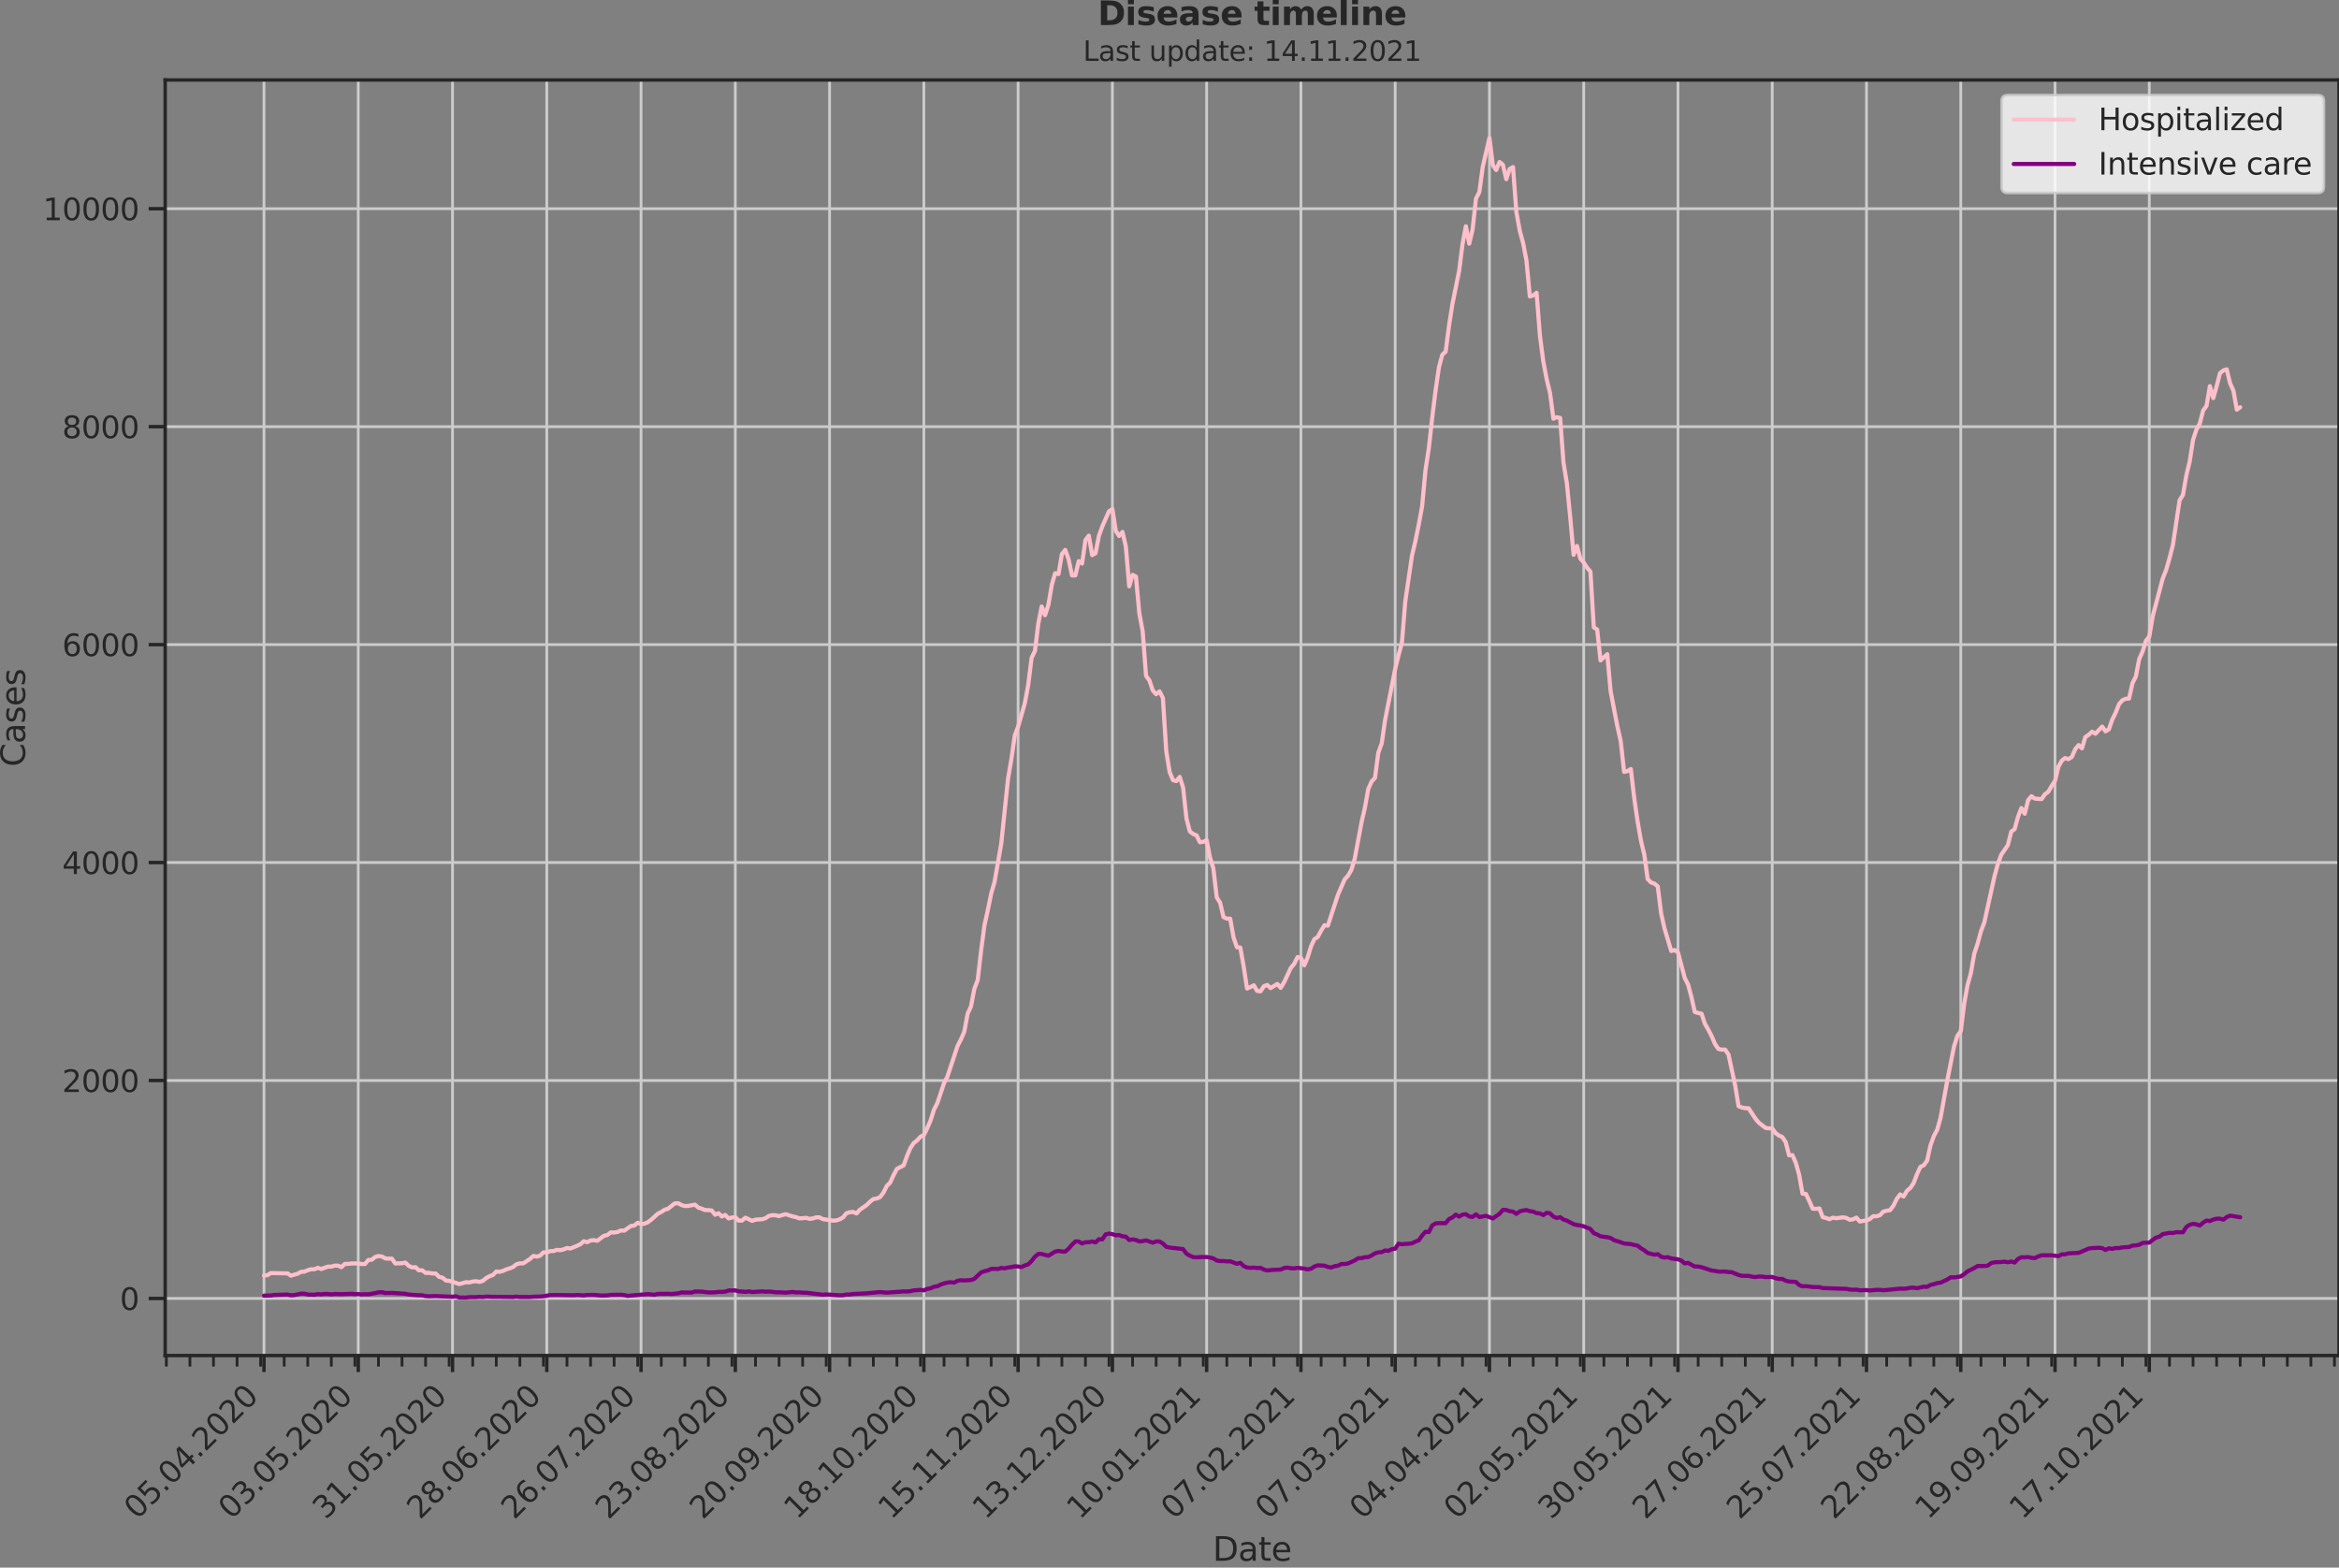 <?xml version="1.0" encoding="utf-8" standalone="no"?>
<!DOCTYPE svg PUBLIC "-//W3C//DTD SVG 1.1//EN"
  "http://www.w3.org/Graphics/SVG/1.1/DTD/svg11.dtd">
<svg height="570.462pt" version="1.1" viewBox="0 0 851.13 570.462" width="851.13pt" xmlns="http://www.w3.org/2000/svg" xmlns:xlink="http://www.w3.org/1999/xlink">
 <rect x="0" y="0" width="851.13" height="570.462" fill="#808080" stroke="none"/>
 <defs>
  <style type="text/css">*{stroke-linecap:butt;stroke-linejoin:round;}</style>
 </defs>
 <g id="figure_1">
  <g id="patch_1">
   <path d="M 0 570.462 
L 851.13 570.462 
L 851.13 0 
L 0 0 
z
" style="fill:none;"/>
  </g>
  <g id="axes_1">
   <g id="patch_2">
    <path d="M 60.108 493.286 
L 851.13 493.286 
L 851.13 29.118 
L 60.108 29.118 
z
" style="fill:none;"/>
   </g>
   <g id="matplotlib.axis_1">
    <g id="xtick_1">
     <g id="line2d_1">
      <path clip-path="url(#p2918ce08b3)" d="M 96.063 493.286 
L 96.063 29.118 
" style="fill:none;stroke:#cccccc;stroke-linecap:round;"/>
     </g>
     <g id="line2d_2">
      <defs>
       <path d="M 0 0 
L 0 6 
" id="md8259f695e" style="stroke:#262626;stroke-width:1.25;"/>
      </defs>
      <g>
       <use style="fill:#262626;stroke:#262626;stroke-width:1.25;" x="96.063" xlink:href="#md8259f695e" y="493.286"/>
      </g>
     </g>
     <g id="text_1">
      <!-- 05.04.2020 -->
      <g style="fill:#262626;" transform="translate(49.911 553.231)rotate(-45)scale(0.11 -0.11)">
       <defs>
        <path d="M 2034 4250 
Q 1547 4250 1301 3770 
Q 1056 3291 1056 2328 
Q 1056 1369 1301 889 
Q 1547 409 2034 409 
Q 2525 409 2770 889 
Q 3016 1369 3016 2328 
Q 3016 3291 2770 3770 
Q 2525 4250 2034 4250 
z
M 2034 4750 
Q 2819 4750 3233 4129 
Q 3647 3509 3647 2328 
Q 3647 1150 3233 529 
Q 2819 -91 2034 -91 
Q 1250 -91 836 529 
Q 422 1150 422 2328 
Q 422 3509 836 4129 
Q 1250 4750 2034 4750 
z
" id="DejaVuSans-30" transform="scale(0.016)"/>
        <path d="M 691 4666 
L 3169 4666 
L 3169 4134 
L 1269 4134 
L 1269 2991 
Q 1406 3038 1543 3061 
Q 1681 3084 1819 3084 
Q 2600 3084 3056 2656 
Q 3513 2228 3513 1497 
Q 3513 744 3044 326 
Q 2575 -91 1722 -91 
Q 1428 -91 1123 -41 
Q 819 9 494 109 
L 494 744 
Q 775 591 1075 516 
Q 1375 441 1709 441 
Q 2250 441 2565 725 
Q 2881 1009 2881 1497 
Q 2881 1984 2565 2268 
Q 2250 2553 1709 2553 
Q 1456 2553 1204 2497 
Q 953 2441 691 2322 
L 691 4666 
z
" id="DejaVuSans-35" transform="scale(0.016)"/>
        <path d="M 684 794 
L 1344 794 
L 1344 0 
L 684 0 
L 684 794 
z
" id="DejaVuSans-2e" transform="scale(0.016)"/>
        <path d="M 2419 4116 
L 825 1625 
L 2419 1625 
L 2419 4116 
z
M 2253 4666 
L 3047 4666 
L 3047 1625 
L 3713 1625 
L 3713 1100 
L 3047 1100 
L 3047 0 
L 2419 0 
L 2419 1100 
L 313 1100 
L 313 1709 
L 2253 4666 
z
" id="DejaVuSans-34" transform="scale(0.016)"/>
        <path d="M 1228 531 
L 3431 531 
L 3431 0 
L 469 0 
L 469 531 
Q 828 903 1448 1529 
Q 2069 2156 2228 2338 
Q 2531 2678 2651 2914 
Q 2772 3150 2772 3378 
Q 2772 3750 2511 3984 
Q 2250 4219 1831 4219 
Q 1534 4219 1204 4116 
Q 875 4013 500 3803 
L 500 4441 
Q 881 4594 1212 4672 
Q 1544 4750 1819 4750 
Q 2544 4750 2975 4387 
Q 3406 4025 3406 3419 
Q 3406 3131 3298 2873 
Q 3191 2616 2906 2266 
Q 2828 2175 2409 1742 
Q 1991 1309 1228 531 
z
" id="DejaVuSans-32" transform="scale(0.016)"/>
       </defs>
       <use xlink:href="#DejaVuSans-30"/>
       <use x="63.623" xlink:href="#DejaVuSans-35"/>
       <use x="127.246" xlink:href="#DejaVuSans-2e"/>
       <use x="159.033" xlink:href="#DejaVuSans-30"/>
       <use x="222.656" xlink:href="#DejaVuSans-34"/>
       <use x="286.279" xlink:href="#DejaVuSans-2e"/>
       <use x="318.066" xlink:href="#DejaVuSans-32"/>
       <use x="381.689" xlink:href="#DejaVuSans-30"/>
       <use x="445.312" xlink:href="#DejaVuSans-32"/>
       <use x="508.936" xlink:href="#DejaVuSans-30"/>
      </g>
     </g>
    </g>
    <g id="xtick_2">
     <g id="line2d_3">
      <path clip-path="url(#p2918ce08b3)" d="M 130.365 493.286 
L 130.365 29.118 
" style="fill:none;stroke:#cccccc;stroke-linecap:round;"/>
     </g>
     <g id="line2d_4">
      <g>
       <use style="fill:#262626;stroke:#262626;stroke-width:1.25;" x="130.365" xlink:href="#md8259f695e" y="493.286"/>
      </g>
     </g>
     <g id="text_2">
      <!-- 03.05.2020 -->
      <g style="fill:#262626;" transform="translate(84.212 553.231)rotate(-45)scale(0.11 -0.11)">
       <defs>
        <path d="M 2597 2516 
Q 3050 2419 3304 2112 
Q 3559 1806 3559 1356 
Q 3559 666 3084 287 
Q 2609 -91 1734 -91 
Q 1441 -91 1130 -33 
Q 819 25 488 141 
L 488 750 
Q 750 597 1062 519 
Q 1375 441 1716 441 
Q 2309 441 2620 675 
Q 2931 909 2931 1356 
Q 2931 1769 2642 2001 
Q 2353 2234 1838 2234 
L 1294 2234 
L 1294 2753 
L 1863 2753 
Q 2328 2753 2575 2939 
Q 2822 3125 2822 3475 
Q 2822 3834 2567 4026 
Q 2313 4219 1838 4219 
Q 1578 4219 1281 4162 
Q 984 4106 628 3988 
L 628 4550 
Q 988 4650 1302 4700 
Q 1616 4750 1894 4750 
Q 2613 4750 3031 4423 
Q 3450 4097 3450 3541 
Q 3450 3153 3228 2886 
Q 3006 2619 2597 2516 
z
" id="DejaVuSans-33" transform="scale(0.016)"/>
       </defs>
       <use xlink:href="#DejaVuSans-30"/>
       <use x="63.623" xlink:href="#DejaVuSans-33"/>
       <use x="127.246" xlink:href="#DejaVuSans-2e"/>
       <use x="159.033" xlink:href="#DejaVuSans-30"/>
       <use x="222.656" xlink:href="#DejaVuSans-35"/>
       <use x="286.279" xlink:href="#DejaVuSans-2e"/>
       <use x="318.066" xlink:href="#DejaVuSans-32"/>
       <use x="381.689" xlink:href="#DejaVuSans-30"/>
       <use x="445.312" xlink:href="#DejaVuSans-32"/>
       <use x="508.936" xlink:href="#DejaVuSans-30"/>
      </g>
     </g>
    </g>
    <g id="xtick_3">
     <g id="line2d_5">
      <path clip-path="url(#p2918ce08b3)" d="M 164.667 493.286 
L 164.667 29.118 
" style="fill:none;stroke:#cccccc;stroke-linecap:round;"/>
     </g>
     <g id="line2d_6">
      <g>
       <use style="fill:#262626;stroke:#262626;stroke-width:1.25;" x="164.667" xlink:href="#md8259f695e" y="493.286"/>
      </g>
     </g>
     <g id="text_3">
      <!-- 31.05.2020 -->
      <g style="fill:#262626;" transform="translate(118.514 553.231)rotate(-45)scale(0.11 -0.11)">
       <defs>
        <path d="M 794 531 
L 1825 531 
L 1825 4091 
L 703 3866 
L 703 4441 
L 1819 4666 
L 2450 4666 
L 2450 531 
L 3481 531 
L 3481 0 
L 794 0 
L 794 531 
z
" id="DejaVuSans-31" transform="scale(0.016)"/>
       </defs>
       <use xlink:href="#DejaVuSans-33"/>
       <use x="63.623" xlink:href="#DejaVuSans-31"/>
       <use x="127.246" xlink:href="#DejaVuSans-2e"/>
       <use x="159.033" xlink:href="#DejaVuSans-30"/>
       <use x="222.656" xlink:href="#DejaVuSans-35"/>
       <use x="286.279" xlink:href="#DejaVuSans-2e"/>
       <use x="318.066" xlink:href="#DejaVuSans-32"/>
       <use x="381.689" xlink:href="#DejaVuSans-30"/>
       <use x="445.312" xlink:href="#DejaVuSans-32"/>
       <use x="508.936" xlink:href="#DejaVuSans-30"/>
      </g>
     </g>
    </g>
    <g id="xtick_4">
     <g id="line2d_7">
      <path clip-path="url(#p2918ce08b3)" d="M 198.968 493.286 
L 198.968 29.118 
" style="fill:none;stroke:#cccccc;stroke-linecap:round;"/>
     </g>
     <g id="line2d_8">
      <g>
       <use style="fill:#262626;stroke:#262626;stroke-width:1.25;" x="198.968" xlink:href="#md8259f695e" y="493.286"/>
      </g>
     </g>
     <g id="text_4">
      <!-- 28.06.2020 -->
      <g style="fill:#262626;" transform="translate(152.816 553.231)rotate(-45)scale(0.11 -0.11)">
       <defs>
        <path d="M 2034 2216 
Q 1584 2216 1326 1975 
Q 1069 1734 1069 1313 
Q 1069 891 1326 650 
Q 1584 409 2034 409 
Q 2484 409 2743 651 
Q 3003 894 3003 1313 
Q 3003 1734 2745 1975 
Q 2488 2216 2034 2216 
z
M 1403 2484 
Q 997 2584 770 2862 
Q 544 3141 544 3541 
Q 544 4100 942 4425 
Q 1341 4750 2034 4750 
Q 2731 4750 3128 4425 
Q 3525 4100 3525 3541 
Q 3525 3141 3298 2862 
Q 3072 2584 2669 2484 
Q 3125 2378 3379 2068 
Q 3634 1759 3634 1313 
Q 3634 634 3220 271 
Q 2806 -91 2034 -91 
Q 1263 -91 848 271 
Q 434 634 434 1313 
Q 434 1759 690 2068 
Q 947 2378 1403 2484 
z
M 1172 3481 
Q 1172 3119 1398 2916 
Q 1625 2713 2034 2713 
Q 2441 2713 2670 2916 
Q 2900 3119 2900 3481 
Q 2900 3844 2670 4047 
Q 2441 4250 2034 4250 
Q 1625 4250 1398 4047 
Q 1172 3844 1172 3481 
z
" id="DejaVuSans-38" transform="scale(0.016)"/>
        <path d="M 2113 2584 
Q 1688 2584 1439 2293 
Q 1191 2003 1191 1497 
Q 1191 994 1439 701 
Q 1688 409 2113 409 
Q 2538 409 2786 701 
Q 3034 994 3034 1497 
Q 3034 2003 2786 2293 
Q 2538 2584 2113 2584 
z
M 3366 4563 
L 3366 3988 
Q 3128 4100 2886 4159 
Q 2644 4219 2406 4219 
Q 1781 4219 1451 3797 
Q 1122 3375 1075 2522 
Q 1259 2794 1537 2939 
Q 1816 3084 2150 3084 
Q 2853 3084 3261 2657 
Q 3669 2231 3669 1497 
Q 3669 778 3244 343 
Q 2819 -91 2113 -91 
Q 1303 -91 875 529 
Q 447 1150 447 2328 
Q 447 3434 972 4092 
Q 1497 4750 2381 4750 
Q 2619 4750 2861 4703 
Q 3103 4656 3366 4563 
z
" id="DejaVuSans-36" transform="scale(0.016)"/>
       </defs>
       <use xlink:href="#DejaVuSans-32"/>
       <use x="63.623" xlink:href="#DejaVuSans-38"/>
       <use x="127.246" xlink:href="#DejaVuSans-2e"/>
       <use x="159.033" xlink:href="#DejaVuSans-30"/>
       <use x="222.656" xlink:href="#DejaVuSans-36"/>
       <use x="286.279" xlink:href="#DejaVuSans-2e"/>
       <use x="318.066" xlink:href="#DejaVuSans-32"/>
       <use x="381.689" xlink:href="#DejaVuSans-30"/>
       <use x="445.312" xlink:href="#DejaVuSans-32"/>
       <use x="508.936" xlink:href="#DejaVuSans-30"/>
      </g>
     </g>
    </g>
    <g id="xtick_5">
     <g id="line2d_9">
      <path clip-path="url(#p2918ce08b3)" d="M 233.27 493.286 
L 233.27 29.118 
" style="fill:none;stroke:#cccccc;stroke-linecap:round;"/>
     </g>
     <g id="line2d_10">
      <g>
       <use style="fill:#262626;stroke:#262626;stroke-width:1.25;" x="233.27" xlink:href="#md8259f695e" y="493.286"/>
      </g>
     </g>
     <g id="text_5">
      <!-- 26.07.2020 -->
      <g style="fill:#262626;" transform="translate(187.118 553.231)rotate(-45)scale(0.11 -0.11)">
       <defs>
        <path d="M 525 4666 
L 3525 4666 
L 3525 4397 
L 1831 0 
L 1172 0 
L 2766 4134 
L 525 4134 
L 525 4666 
z
" id="DejaVuSans-37" transform="scale(0.016)"/>
       </defs>
       <use xlink:href="#DejaVuSans-32"/>
       <use x="63.623" xlink:href="#DejaVuSans-36"/>
       <use x="127.246" xlink:href="#DejaVuSans-2e"/>
       <use x="159.033" xlink:href="#DejaVuSans-30"/>
       <use x="222.656" xlink:href="#DejaVuSans-37"/>
       <use x="286.279" xlink:href="#DejaVuSans-2e"/>
       <use x="318.066" xlink:href="#DejaVuSans-32"/>
       <use x="381.689" xlink:href="#DejaVuSans-30"/>
       <use x="445.312" xlink:href="#DejaVuSans-32"/>
       <use x="508.936" xlink:href="#DejaVuSans-30"/>
      </g>
     </g>
    </g>
    <g id="xtick_6">
     <g id="line2d_11">
      <path clip-path="url(#p2918ce08b3)" d="M 267.572 493.286 
L 267.572 29.118 
" style="fill:none;stroke:#cccccc;stroke-linecap:round;"/>
     </g>
     <g id="line2d_12">
      <g>
       <use style="fill:#262626;stroke:#262626;stroke-width:1.25;" x="267.572" xlink:href="#md8259f695e" y="493.286"/>
      </g>
     </g>
     <g id="text_6">
      <!-- 23.08.2020 -->
      <g style="fill:#262626;" transform="translate(221.419 553.231)rotate(-45)scale(0.11 -0.11)">
       <use xlink:href="#DejaVuSans-32"/>
       <use x="63.623" xlink:href="#DejaVuSans-33"/>
       <use x="127.246" xlink:href="#DejaVuSans-2e"/>
       <use x="159.033" xlink:href="#DejaVuSans-30"/>
       <use x="222.656" xlink:href="#DejaVuSans-38"/>
       <use x="286.279" xlink:href="#DejaVuSans-2e"/>
       <use x="318.066" xlink:href="#DejaVuSans-32"/>
       <use x="381.689" xlink:href="#DejaVuSans-30"/>
       <use x="445.312" xlink:href="#DejaVuSans-32"/>
       <use x="508.936" xlink:href="#DejaVuSans-30"/>
      </g>
     </g>
    </g>
    <g id="xtick_7">
     <g id="line2d_13">
      <path clip-path="url(#p2918ce08b3)" d="M 301.874 493.286 
L 301.874 29.118 
" style="fill:none;stroke:#cccccc;stroke-linecap:round;"/>
     </g>
     <g id="line2d_14">
      <g>
       <use style="fill:#262626;stroke:#262626;stroke-width:1.25;" x="301.874" xlink:href="#md8259f695e" y="493.286"/>
      </g>
     </g>
     <g id="text_7">
      <!-- 20.09.2020 -->
      <g style="fill:#262626;" transform="translate(255.721 553.231)rotate(-45)scale(0.11 -0.11)">
       <defs>
        <path d="M 703 97 
L 703 672 
Q 941 559 1184 500 
Q 1428 441 1663 441 
Q 2288 441 2617 861 
Q 2947 1281 2994 2138 
Q 2813 1869 2534 1725 
Q 2256 1581 1919 1581 
Q 1219 1581 811 2004 
Q 403 2428 403 3163 
Q 403 3881 828 4315 
Q 1253 4750 1959 4750 
Q 2769 4750 3195 4129 
Q 3622 3509 3622 2328 
Q 3622 1225 3098 567 
Q 2575 -91 1691 -91 
Q 1453 -91 1209 -44 
Q 966 3 703 97 
z
M 1959 2075 
Q 2384 2075 2632 2365 
Q 2881 2656 2881 3163 
Q 2881 3666 2632 3958 
Q 2384 4250 1959 4250 
Q 1534 4250 1286 3958 
Q 1038 3666 1038 3163 
Q 1038 2656 1286 2365 
Q 1534 2075 1959 2075 
z
" id="DejaVuSans-39" transform="scale(0.016)"/>
       </defs>
       <use xlink:href="#DejaVuSans-32"/>
       <use x="63.623" xlink:href="#DejaVuSans-30"/>
       <use x="127.246" xlink:href="#DejaVuSans-2e"/>
       <use x="159.033" xlink:href="#DejaVuSans-30"/>
       <use x="222.656" xlink:href="#DejaVuSans-39"/>
       <use x="286.279" xlink:href="#DejaVuSans-2e"/>
       <use x="318.066" xlink:href="#DejaVuSans-32"/>
       <use x="381.689" xlink:href="#DejaVuSans-30"/>
       <use x="445.312" xlink:href="#DejaVuSans-32"/>
       <use x="508.936" xlink:href="#DejaVuSans-30"/>
      </g>
     </g>
    </g>
    <g id="xtick_8">
     <g id="line2d_15">
      <path clip-path="url(#p2918ce08b3)" d="M 336.175 493.286 
L 336.175 29.118 
" style="fill:none;stroke:#cccccc;stroke-linecap:round;"/>
     </g>
     <g id="line2d_16">
      <g>
       <use style="fill:#262626;stroke:#262626;stroke-width:1.25;" x="336.175" xlink:href="#md8259f695e" y="493.286"/>
      </g>
     </g>
     <g id="text_8">
      <!-- 18.10.2020 -->
      <g style="fill:#262626;" transform="translate(290.023 553.231)rotate(-45)scale(0.11 -0.11)">
       <use xlink:href="#DejaVuSans-31"/>
       <use x="63.623" xlink:href="#DejaVuSans-38"/>
       <use x="127.246" xlink:href="#DejaVuSans-2e"/>
       <use x="159.033" xlink:href="#DejaVuSans-31"/>
       <use x="222.656" xlink:href="#DejaVuSans-30"/>
       <use x="286.279" xlink:href="#DejaVuSans-2e"/>
       <use x="318.066" xlink:href="#DejaVuSans-32"/>
       <use x="381.689" xlink:href="#DejaVuSans-30"/>
       <use x="445.312" xlink:href="#DejaVuSans-32"/>
       <use x="508.936" xlink:href="#DejaVuSans-30"/>
      </g>
     </g>
    </g>
    <g id="xtick_9">
     <g id="line2d_17">
      <path clip-path="url(#p2918ce08b3)" d="M 370.477 493.286 
L 370.477 29.118 
" style="fill:none;stroke:#cccccc;stroke-linecap:round;"/>
     </g>
     <g id="line2d_18">
      <g>
       <use style="fill:#262626;stroke:#262626;stroke-width:1.25;" x="370.477" xlink:href="#md8259f695e" y="493.286"/>
      </g>
     </g>
     <g id="text_9">
      <!-- 15.11.2020 -->
      <g style="fill:#262626;" transform="translate(324.324 553.231)rotate(-45)scale(0.11 -0.11)">
       <use xlink:href="#DejaVuSans-31"/>
       <use x="63.623" xlink:href="#DejaVuSans-35"/>
       <use x="127.246" xlink:href="#DejaVuSans-2e"/>
       <use x="159.033" xlink:href="#DejaVuSans-31"/>
       <use x="222.656" xlink:href="#DejaVuSans-31"/>
       <use x="286.279" xlink:href="#DejaVuSans-2e"/>
       <use x="318.066" xlink:href="#DejaVuSans-32"/>
       <use x="381.689" xlink:href="#DejaVuSans-30"/>
       <use x="445.312" xlink:href="#DejaVuSans-32"/>
       <use x="508.936" xlink:href="#DejaVuSans-30"/>
      </g>
     </g>
    </g>
    <g id="xtick_10">
     <g id="line2d_19">
      <path clip-path="url(#p2918ce08b3)" d="M 404.779 493.286 
L 404.779 29.118 
" style="fill:none;stroke:#cccccc;stroke-linecap:round;"/>
     </g>
     <g id="line2d_20">
      <g>
       <use style="fill:#262626;stroke:#262626;stroke-width:1.25;" x="404.779" xlink:href="#md8259f695e" y="493.286"/>
      </g>
     </g>
     <g id="text_10">
      <!-- 13.12.2020 -->
      <g style="fill:#262626;" transform="translate(358.626 553.231)rotate(-45)scale(0.11 -0.11)">
       <use xlink:href="#DejaVuSans-31"/>
       <use x="63.623" xlink:href="#DejaVuSans-33"/>
       <use x="127.246" xlink:href="#DejaVuSans-2e"/>
       <use x="159.033" xlink:href="#DejaVuSans-31"/>
       <use x="222.656" xlink:href="#DejaVuSans-32"/>
       <use x="286.279" xlink:href="#DejaVuSans-2e"/>
       <use x="318.066" xlink:href="#DejaVuSans-32"/>
       <use x="381.689" xlink:href="#DejaVuSans-30"/>
       <use x="445.312" xlink:href="#DejaVuSans-32"/>
       <use x="508.936" xlink:href="#DejaVuSans-30"/>
      </g>
     </g>
    </g>
    <g id="xtick_11">
     <g id="line2d_21">
      <path clip-path="url(#p2918ce08b3)" d="M 439.08 493.286 
L 439.08 29.118 
" style="fill:none;stroke:#cccccc;stroke-linecap:round;"/>
     </g>
     <g id="line2d_22">
      <g>
       <use style="fill:#262626;stroke:#262626;stroke-width:1.25;" x="439.08" xlink:href="#md8259f695e" y="493.286"/>
      </g>
     </g>
     <g id="text_11">
      <!-- 10.01.2021 -->
      <g style="fill:#262626;" transform="translate(392.928 553.231)rotate(-45)scale(0.11 -0.11)">
       <use xlink:href="#DejaVuSans-31"/>
       <use x="63.623" xlink:href="#DejaVuSans-30"/>
       <use x="127.246" xlink:href="#DejaVuSans-2e"/>
       <use x="159.033" xlink:href="#DejaVuSans-30"/>
       <use x="222.656" xlink:href="#DejaVuSans-31"/>
       <use x="286.279" xlink:href="#DejaVuSans-2e"/>
       <use x="318.066" xlink:href="#DejaVuSans-32"/>
       <use x="381.689" xlink:href="#DejaVuSans-30"/>
       <use x="445.312" xlink:href="#DejaVuSans-32"/>
       <use x="508.936" xlink:href="#DejaVuSans-31"/>
      </g>
     </g>
    </g>
    <g id="xtick_12">
     <g id="line2d_23">
      <path clip-path="url(#p2918ce08b3)" d="M 473.382 493.286 
L 473.382 29.118 
" style="fill:none;stroke:#cccccc;stroke-linecap:round;"/>
     </g>
     <g id="line2d_24">
      <g>
       <use style="fill:#262626;stroke:#262626;stroke-width:1.25;" x="473.382" xlink:href="#md8259f695e" y="493.286"/>
      </g>
     </g>
     <g id="text_12">
      <!-- 07.02.2021 -->
      <g style="fill:#262626;" transform="translate(427.23 553.231)rotate(-45)scale(0.11 -0.11)">
       <use xlink:href="#DejaVuSans-30"/>
       <use x="63.623" xlink:href="#DejaVuSans-37"/>
       <use x="127.246" xlink:href="#DejaVuSans-2e"/>
       <use x="159.033" xlink:href="#DejaVuSans-30"/>
       <use x="222.656" xlink:href="#DejaVuSans-32"/>
       <use x="286.279" xlink:href="#DejaVuSans-2e"/>
       <use x="318.066" xlink:href="#DejaVuSans-32"/>
       <use x="381.689" xlink:href="#DejaVuSans-30"/>
       <use x="445.312" xlink:href="#DejaVuSans-32"/>
       <use x="508.936" xlink:href="#DejaVuSans-31"/>
      </g>
     </g>
    </g>
    <g id="xtick_13">
     <g id="line2d_25">
      <path clip-path="url(#p2918ce08b3)" d="M 507.684 493.286 
L 507.684 29.118 
" style="fill:none;stroke:#cccccc;stroke-linecap:round;"/>
     </g>
     <g id="line2d_26">
      <g>
       <use style="fill:#262626;stroke:#262626;stroke-width:1.25;" x="507.684" xlink:href="#md8259f695e" y="493.286"/>
      </g>
     </g>
     <g id="text_13">
      <!-- 07.03.2021 -->
      <g style="fill:#262626;" transform="translate(461.531 553.231)rotate(-45)scale(0.11 -0.11)">
       <use xlink:href="#DejaVuSans-30"/>
       <use x="63.623" xlink:href="#DejaVuSans-37"/>
       <use x="127.246" xlink:href="#DejaVuSans-2e"/>
       <use x="159.033" xlink:href="#DejaVuSans-30"/>
       <use x="222.656" xlink:href="#DejaVuSans-33"/>
       <use x="286.279" xlink:href="#DejaVuSans-2e"/>
       <use x="318.066" xlink:href="#DejaVuSans-32"/>
       <use x="381.689" xlink:href="#DejaVuSans-30"/>
       <use x="445.312" xlink:href="#DejaVuSans-32"/>
       <use x="508.936" xlink:href="#DejaVuSans-31"/>
      </g>
     </g>
    </g>
    <g id="xtick_14">
     <g id="line2d_27">
      <path clip-path="url(#p2918ce08b3)" d="M 541.986 493.286 
L 541.986 29.118 
" style="fill:none;stroke:#cccccc;stroke-linecap:round;"/>
     </g>
     <g id="line2d_28">
      <g>
       <use style="fill:#262626;stroke:#262626;stroke-width:1.25;" x="541.986" xlink:href="#md8259f695e" y="493.286"/>
      </g>
     </g>
     <g id="text_14">
      <!-- 04.04.2021 -->
      <g style="fill:#262626;" transform="translate(495.833 553.231)rotate(-45)scale(0.11 -0.11)">
       <use xlink:href="#DejaVuSans-30"/>
       <use x="63.623" xlink:href="#DejaVuSans-34"/>
       <use x="127.246" xlink:href="#DejaVuSans-2e"/>
       <use x="159.033" xlink:href="#DejaVuSans-30"/>
       <use x="222.656" xlink:href="#DejaVuSans-34"/>
       <use x="286.279" xlink:href="#DejaVuSans-2e"/>
       <use x="318.066" xlink:href="#DejaVuSans-32"/>
       <use x="381.689" xlink:href="#DejaVuSans-30"/>
       <use x="445.312" xlink:href="#DejaVuSans-32"/>
       <use x="508.936" xlink:href="#DejaVuSans-31"/>
      </g>
     </g>
    </g>
    <g id="xtick_15">
     <g id="line2d_29">
      <path clip-path="url(#p2918ce08b3)" d="M 576.287 493.286 
L 576.287 29.118 
" style="fill:none;stroke:#cccccc;stroke-linecap:round;"/>
     </g>
     <g id="line2d_30">
      <g>
       <use style="fill:#262626;stroke:#262626;stroke-width:1.25;" x="576.287" xlink:href="#md8259f695e" y="493.286"/>
      </g>
     </g>
     <g id="text_15">
      <!-- 02.05.2021 -->
      <g style="fill:#262626;" transform="translate(530.135 553.231)rotate(-45)scale(0.11 -0.11)">
       <use xlink:href="#DejaVuSans-30"/>
       <use x="63.623" xlink:href="#DejaVuSans-32"/>
       <use x="127.246" xlink:href="#DejaVuSans-2e"/>
       <use x="159.033" xlink:href="#DejaVuSans-30"/>
       <use x="222.656" xlink:href="#DejaVuSans-35"/>
       <use x="286.279" xlink:href="#DejaVuSans-2e"/>
       <use x="318.066" xlink:href="#DejaVuSans-32"/>
       <use x="381.689" xlink:href="#DejaVuSans-30"/>
       <use x="445.312" xlink:href="#DejaVuSans-32"/>
       <use x="508.936" xlink:href="#DejaVuSans-31"/>
      </g>
     </g>
    </g>
    <g id="xtick_16">
     <g id="line2d_31">
      <path clip-path="url(#p2918ce08b3)" d="M 610.589 493.286 
L 610.589 29.118 
" style="fill:none;stroke:#cccccc;stroke-linecap:round;"/>
     </g>
     <g id="line2d_32">
      <g>
       <use style="fill:#262626;stroke:#262626;stroke-width:1.25;" x="610.589" xlink:href="#md8259f695e" y="493.286"/>
      </g>
     </g>
     <g id="text_16">
      <!-- 30.05.2021 -->
      <g style="fill:#262626;" transform="translate(564.437 553.231)rotate(-45)scale(0.11 -0.11)">
       <use xlink:href="#DejaVuSans-33"/>
       <use x="63.623" xlink:href="#DejaVuSans-30"/>
       <use x="127.246" xlink:href="#DejaVuSans-2e"/>
       <use x="159.033" xlink:href="#DejaVuSans-30"/>
       <use x="222.656" xlink:href="#DejaVuSans-35"/>
       <use x="286.279" xlink:href="#DejaVuSans-2e"/>
       <use x="318.066" xlink:href="#DejaVuSans-32"/>
       <use x="381.689" xlink:href="#DejaVuSans-30"/>
       <use x="445.312" xlink:href="#DejaVuSans-32"/>
       <use x="508.936" xlink:href="#DejaVuSans-31"/>
      </g>
     </g>
    </g>
    <g id="xtick_17">
     <g id="line2d_33">
      <path clip-path="url(#p2918ce08b3)" d="M 644.891 493.286 
L 644.891 29.118 
" style="fill:none;stroke:#cccccc;stroke-linecap:round;"/>
     </g>
     <g id="line2d_34">
      <g>
       <use style="fill:#262626;stroke:#262626;stroke-width:1.25;" x="644.891" xlink:href="#md8259f695e" y="493.286"/>
      </g>
     </g>
     <g id="text_17">
      <!-- 27.06.2021 -->
      <g style="fill:#262626;" transform="translate(598.738 553.231)rotate(-45)scale(0.11 -0.11)">
       <use xlink:href="#DejaVuSans-32"/>
       <use x="63.623" xlink:href="#DejaVuSans-37"/>
       <use x="127.246" xlink:href="#DejaVuSans-2e"/>
       <use x="159.033" xlink:href="#DejaVuSans-30"/>
       <use x="222.656" xlink:href="#DejaVuSans-36"/>
       <use x="286.279" xlink:href="#DejaVuSans-2e"/>
       <use x="318.066" xlink:href="#DejaVuSans-32"/>
       <use x="381.689" xlink:href="#DejaVuSans-30"/>
       <use x="445.312" xlink:href="#DejaVuSans-32"/>
       <use x="508.936" xlink:href="#DejaVuSans-31"/>
      </g>
     </g>
    </g>
    <g id="xtick_18">
     <g id="line2d_35">
      <path clip-path="url(#p2918ce08b3)" d="M 679.193 493.286 
L 679.193 29.118 
" style="fill:none;stroke:#cccccc;stroke-linecap:round;"/>
     </g>
     <g id="line2d_36">
      <g>
       <use style="fill:#262626;stroke:#262626;stroke-width:1.25;" x="679.193" xlink:href="#md8259f695e" y="493.286"/>
      </g>
     </g>
     <g id="text_18">
      <!-- 25.07.2021 -->
      <g style="fill:#262626;" transform="translate(633.04 553.231)rotate(-45)scale(0.11 -0.11)">
       <use xlink:href="#DejaVuSans-32"/>
       <use x="63.623" xlink:href="#DejaVuSans-35"/>
       <use x="127.246" xlink:href="#DejaVuSans-2e"/>
       <use x="159.033" xlink:href="#DejaVuSans-30"/>
       <use x="222.656" xlink:href="#DejaVuSans-37"/>
       <use x="286.279" xlink:href="#DejaVuSans-2e"/>
       <use x="318.066" xlink:href="#DejaVuSans-32"/>
       <use x="381.689" xlink:href="#DejaVuSans-30"/>
       <use x="445.312" xlink:href="#DejaVuSans-32"/>
       <use x="508.936" xlink:href="#DejaVuSans-31"/>
      </g>
     </g>
    </g>
    <g id="xtick_19">
     <g id="line2d_37">
      <path clip-path="url(#p2918ce08b3)" d="M 713.494 493.286 
L 713.494 29.118 
" style="fill:none;stroke:#cccccc;stroke-linecap:round;"/>
     </g>
     <g id="line2d_38">
      <g>
       <use style="fill:#262626;stroke:#262626;stroke-width:1.25;" x="713.494" xlink:href="#md8259f695e" y="493.286"/>
      </g>
     </g>
     <g id="text_19">
      <!-- 22.08.2021 -->
      <g style="fill:#262626;" transform="translate(667.342 553.231)rotate(-45)scale(0.11 -0.11)">
       <use xlink:href="#DejaVuSans-32"/>
       <use x="63.623" xlink:href="#DejaVuSans-32"/>
       <use x="127.246" xlink:href="#DejaVuSans-2e"/>
       <use x="159.033" xlink:href="#DejaVuSans-30"/>
       <use x="222.656" xlink:href="#DejaVuSans-38"/>
       <use x="286.279" xlink:href="#DejaVuSans-2e"/>
       <use x="318.066" xlink:href="#DejaVuSans-32"/>
       <use x="381.689" xlink:href="#DejaVuSans-30"/>
       <use x="445.312" xlink:href="#DejaVuSans-32"/>
       <use x="508.936" xlink:href="#DejaVuSans-31"/>
      </g>
     </g>
    </g>
    <g id="xtick_20">
     <g id="line2d_39">
      <path clip-path="url(#p2918ce08b3)" d="M 747.796 493.286 
L 747.796 29.118 
" style="fill:none;stroke:#cccccc;stroke-linecap:round;"/>
     </g>
     <g id="line2d_40">
      <g>
       <use style="fill:#262626;stroke:#262626;stroke-width:1.25;" x="747.796" xlink:href="#md8259f695e" y="493.286"/>
      </g>
     </g>
     <g id="text_20">
      <!-- 19.09.2021 -->
      <g style="fill:#262626;" transform="translate(701.644 553.231)rotate(-45)scale(0.11 -0.11)">
       <use xlink:href="#DejaVuSans-31"/>
       <use x="63.623" xlink:href="#DejaVuSans-39"/>
       <use x="127.246" xlink:href="#DejaVuSans-2e"/>
       <use x="159.033" xlink:href="#DejaVuSans-30"/>
       <use x="222.656" xlink:href="#DejaVuSans-39"/>
       <use x="286.279" xlink:href="#DejaVuSans-2e"/>
       <use x="318.066" xlink:href="#DejaVuSans-32"/>
       <use x="381.689" xlink:href="#DejaVuSans-30"/>
       <use x="445.312" xlink:href="#DejaVuSans-32"/>
       <use x="508.936" xlink:href="#DejaVuSans-31"/>
      </g>
     </g>
    </g>
    <g id="xtick_21">
     <g id="line2d_41">
      <path clip-path="url(#p2918ce08b3)" d="M 782.098 493.286 
L 782.098 29.118 
" style="fill:none;stroke:#cccccc;stroke-linecap:round;"/>
     </g>
     <g id="line2d_42">
      <g>
       <use style="fill:#262626;stroke:#262626;stroke-width:1.25;" x="782.098" xlink:href="#md8259f695e" y="493.286"/>
      </g>
     </g>
     <g id="text_21">
      <!-- 17.10.2021 -->
      <g style="fill:#262626;" transform="translate(735.945 553.231)rotate(-45)scale(0.11 -0.11)">
       <use xlink:href="#DejaVuSans-31"/>
       <use x="63.623" xlink:href="#DejaVuSans-37"/>
       <use x="127.246" xlink:href="#DejaVuSans-2e"/>
       <use x="159.033" xlink:href="#DejaVuSans-31"/>
       <use x="222.656" xlink:href="#DejaVuSans-30"/>
       <use x="286.279" xlink:href="#DejaVuSans-2e"/>
       <use x="318.066" xlink:href="#DejaVuSans-32"/>
       <use x="381.689" xlink:href="#DejaVuSans-30"/>
       <use x="445.312" xlink:href="#DejaVuSans-32"/>
       <use x="508.936" xlink:href="#DejaVuSans-31"/>
      </g>
     </g>
    </g>
    <g id="xtick_22">
     <g id="line2d_43">
      <defs>
       <path d="M 0 0 
L 0 4 
" id="m4a2f0549c5" style="stroke:#262626;"/>
      </defs>
      <g>
       <use style="fill:#262626;stroke:#262626;" x="60.536" xlink:href="#m4a2f0549c5" y="493.286"/>
      </g>
     </g>
    </g>
    <g id="xtick_23">
     <g id="line2d_44">
      <g>
       <use style="fill:#262626;stroke:#262626;" x="69.112" xlink:href="#m4a2f0549c5" y="493.286"/>
      </g>
     </g>
    </g>
    <g id="xtick_24">
     <g id="line2d_45">
      <g>
       <use style="fill:#262626;stroke:#262626;" x="77.687" xlink:href="#m4a2f0549c5" y="493.286"/>
      </g>
     </g>
    </g>
    <g id="xtick_25">
     <g id="line2d_46">
      <g>
       <use style="fill:#262626;stroke:#262626;" x="86.263" xlink:href="#m4a2f0549c5" y="493.286"/>
      </g>
     </g>
    </g>
    <g id="xtick_26">
     <g id="line2d_47">
      <g>
       <use style="fill:#262626;stroke:#262626;" x="94.838" xlink:href="#m4a2f0549c5" y="493.286"/>
      </g>
     </g>
    </g>
    <g id="xtick_27">
     <g id="line2d_48">
      <g>
       <use style="fill:#262626;stroke:#262626;" x="103.413" xlink:href="#m4a2f0549c5" y="493.286"/>
      </g>
     </g>
    </g>
    <g id="xtick_28">
     <g id="line2d_49">
      <g>
       <use style="fill:#262626;stroke:#262626;" x="111.989" xlink:href="#m4a2f0549c5" y="493.286"/>
      </g>
     </g>
    </g>
    <g id="xtick_29">
     <g id="line2d_50">
      <g>
       <use style="fill:#262626;stroke:#262626;" x="120.564" xlink:href="#m4a2f0549c5" y="493.286"/>
      </g>
     </g>
    </g>
    <g id="xtick_30">
     <g id="line2d_51">
      <g>
       <use style="fill:#262626;stroke:#262626;" x="129.14" xlink:href="#m4a2f0549c5" y="493.286"/>
      </g>
     </g>
    </g>
    <g id="xtick_31">
     <g id="line2d_52">
      <g>
       <use style="fill:#262626;stroke:#262626;" x="137.715" xlink:href="#m4a2f0549c5" y="493.286"/>
      </g>
     </g>
    </g>
    <g id="xtick_32">
     <g id="line2d_53">
      <g>
       <use style="fill:#262626;stroke:#262626;" x="146.291" xlink:href="#m4a2f0549c5" y="493.286"/>
      </g>
     </g>
    </g>
    <g id="xtick_33">
     <g id="line2d_54">
      <g>
       <use style="fill:#262626;stroke:#262626;" x="154.866" xlink:href="#m4a2f0549c5" y="493.286"/>
      </g>
     </g>
    </g>
    <g id="xtick_34">
     <g id="line2d_55">
      <g>
       <use style="fill:#262626;stroke:#262626;" x="163.441" xlink:href="#m4a2f0549c5" y="493.286"/>
      </g>
     </g>
    </g>
    <g id="xtick_35">
     <g id="line2d_56">
      <g>
       <use style="fill:#262626;stroke:#262626;" x="172.017" xlink:href="#m4a2f0549c5" y="493.286"/>
      </g>
     </g>
    </g>
    <g id="xtick_36">
     <g id="line2d_57">
      <g>
       <use style="fill:#262626;stroke:#262626;" x="180.592" xlink:href="#m4a2f0549c5" y="493.286"/>
      </g>
     </g>
    </g>
    <g id="xtick_37">
     <g id="line2d_58">
      <g>
       <use style="fill:#262626;stroke:#262626;" x="189.168" xlink:href="#m4a2f0549c5" y="493.286"/>
      </g>
     </g>
    </g>
    <g id="xtick_38">
     <g id="line2d_59">
      <g>
       <use style="fill:#262626;stroke:#262626;" x="197.743" xlink:href="#m4a2f0549c5" y="493.286"/>
      </g>
     </g>
    </g>
    <g id="xtick_39">
     <g id="line2d_60">
      <g>
       <use style="fill:#262626;stroke:#262626;" x="206.319" xlink:href="#m4a2f0549c5" y="493.286"/>
      </g>
     </g>
    </g>
    <g id="xtick_40">
     <g id="line2d_61">
      <g>
       <use style="fill:#262626;stroke:#262626;" x="214.894" xlink:href="#m4a2f0549c5" y="493.286"/>
      </g>
     </g>
    </g>
    <g id="xtick_41">
     <g id="line2d_62">
      <g>
       <use style="fill:#262626;stroke:#262626;" x="223.47" xlink:href="#m4a2f0549c5" y="493.286"/>
      </g>
     </g>
    </g>
    <g id="xtick_42">
     <g id="line2d_63">
      <g>
       <use style="fill:#262626;stroke:#262626;" x="232.045" xlink:href="#m4a2f0549c5" y="493.286"/>
      </g>
     </g>
    </g>
    <g id="xtick_43">
     <g id="line2d_64">
      <g>
       <use style="fill:#262626;stroke:#262626;" x="240.62" xlink:href="#m4a2f0549c5" y="493.286"/>
      </g>
     </g>
    </g>
    <g id="xtick_44">
     <g id="line2d_65">
      <g>
       <use style="fill:#262626;stroke:#262626;" x="249.196" xlink:href="#m4a2f0549c5" y="493.286"/>
      </g>
     </g>
    </g>
    <g id="xtick_45">
     <g id="line2d_66">
      <g>
       <use style="fill:#262626;stroke:#262626;" x="257.771" xlink:href="#m4a2f0549c5" y="493.286"/>
      </g>
     </g>
    </g>
    <g id="xtick_46">
     <g id="line2d_67">
      <g>
       <use style="fill:#262626;stroke:#262626;" x="266.347" xlink:href="#m4a2f0549c5" y="493.286"/>
      </g>
     </g>
    </g>
    <g id="xtick_47">
     <g id="line2d_68">
      <g>
       <use style="fill:#262626;stroke:#262626;" x="274.922" xlink:href="#m4a2f0549c5" y="493.286"/>
      </g>
     </g>
    </g>
    <g id="xtick_48">
     <g id="line2d_69">
      <g>
       <use style="fill:#262626;stroke:#262626;" x="283.498" xlink:href="#m4a2f0549c5" y="493.286"/>
      </g>
     </g>
    </g>
    <g id="xtick_49">
     <g id="line2d_70">
      <g>
       <use style="fill:#262626;stroke:#262626;" x="292.073" xlink:href="#m4a2f0549c5" y="493.286"/>
      </g>
     </g>
    </g>
    <g id="xtick_50">
     <g id="line2d_71">
      <g>
       <use style="fill:#262626;stroke:#262626;" x="300.648" xlink:href="#m4a2f0549c5" y="493.286"/>
      </g>
     </g>
    </g>
    <g id="xtick_51">
     <g id="line2d_72">
      <g>
       <use style="fill:#262626;stroke:#262626;" x="309.224" xlink:href="#m4a2f0549c5" y="493.286"/>
      </g>
     </g>
    </g>
    <g id="xtick_52">
     <g id="line2d_73">
      <g>
       <use style="fill:#262626;stroke:#262626;" x="317.799" xlink:href="#m4a2f0549c5" y="493.286"/>
      </g>
     </g>
    </g>
    <g id="xtick_53">
     <g id="line2d_74">
      <g>
       <use style="fill:#262626;stroke:#262626;" x="326.375" xlink:href="#m4a2f0549c5" y="493.286"/>
      </g>
     </g>
    </g>
    <g id="xtick_54">
     <g id="line2d_75">
      <g>
       <use style="fill:#262626;stroke:#262626;" x="334.95" xlink:href="#m4a2f0549c5" y="493.286"/>
      </g>
     </g>
    </g>
    <g id="xtick_55">
     <g id="line2d_76">
      <g>
       <use style="fill:#262626;stroke:#262626;" x="343.526" xlink:href="#m4a2f0549c5" y="493.286"/>
      </g>
     </g>
    </g>
    <g id="xtick_56">
     <g id="line2d_77">
      <g>
       <use style="fill:#262626;stroke:#262626;" x="352.101" xlink:href="#m4a2f0549c5" y="493.286"/>
      </g>
     </g>
    </g>
    <g id="xtick_57">
     <g id="line2d_78">
      <g>
       <use style="fill:#262626;stroke:#262626;" x="360.676" xlink:href="#m4a2f0549c5" y="493.286"/>
      </g>
     </g>
    </g>
    <g id="xtick_58">
     <g id="line2d_79">
      <g>
       <use style="fill:#262626;stroke:#262626;" x="369.252" xlink:href="#m4a2f0549c5" y="493.286"/>
      </g>
     </g>
    </g>
    <g id="xtick_59">
     <g id="line2d_80">
      <g>
       <use style="fill:#262626;stroke:#262626;" x="377.827" xlink:href="#m4a2f0549c5" y="493.286"/>
      </g>
     </g>
    </g>
    <g id="xtick_60">
     <g id="line2d_81">
      <g>
       <use style="fill:#262626;stroke:#262626;" x="386.403" xlink:href="#m4a2f0549c5" y="493.286"/>
      </g>
     </g>
    </g>
    <g id="xtick_61">
     <g id="line2d_82">
      <g>
       <use style="fill:#262626;stroke:#262626;" x="394.978" xlink:href="#m4a2f0549c5" y="493.286"/>
      </g>
     </g>
    </g>
    <g id="xtick_62">
     <g id="line2d_83">
      <g>
       <use style="fill:#262626;stroke:#262626;" x="403.554" xlink:href="#m4a2f0549c5" y="493.286"/>
      </g>
     </g>
    </g>
    <g id="xtick_63">
     <g id="line2d_84">
      <g>
       <use style="fill:#262626;stroke:#262626;" x="412.129" xlink:href="#m4a2f0549c5" y="493.286"/>
      </g>
     </g>
    </g>
    <g id="xtick_64">
     <g id="line2d_85">
      <g>
       <use style="fill:#262626;stroke:#262626;" x="420.705" xlink:href="#m4a2f0549c5" y="493.286"/>
      </g>
     </g>
    </g>
    <g id="xtick_65">
     <g id="line2d_86">
      <g>
       <use style="fill:#262626;stroke:#262626;" x="429.28" xlink:href="#m4a2f0549c5" y="493.286"/>
      </g>
     </g>
    </g>
    <g id="xtick_66">
     <g id="line2d_87">
      <g>
       <use style="fill:#262626;stroke:#262626;" x="437.855" xlink:href="#m4a2f0549c5" y="493.286"/>
      </g>
     </g>
    </g>
    <g id="xtick_67">
     <g id="line2d_88">
      <g>
       <use style="fill:#262626;stroke:#262626;" x="446.431" xlink:href="#m4a2f0549c5" y="493.286"/>
      </g>
     </g>
    </g>
    <g id="xtick_68">
     <g id="line2d_89">
      <g>
       <use style="fill:#262626;stroke:#262626;" x="455.006" xlink:href="#m4a2f0549c5" y="493.286"/>
      </g>
     </g>
    </g>
    <g id="xtick_69">
     <g id="line2d_90">
      <g>
       <use style="fill:#262626;stroke:#262626;" x="463.582" xlink:href="#m4a2f0549c5" y="493.286"/>
      </g>
     </g>
    </g>
    <g id="xtick_70">
     <g id="line2d_91">
      <g>
       <use style="fill:#262626;stroke:#262626;" x="472.157" xlink:href="#m4a2f0549c5" y="493.286"/>
      </g>
     </g>
    </g>
    <g id="xtick_71">
     <g id="line2d_92">
      <g>
       <use style="fill:#262626;stroke:#262626;" x="480.733" xlink:href="#m4a2f0549c5" y="493.286"/>
      </g>
     </g>
    </g>
    <g id="xtick_72">
     <g id="line2d_93">
      <g>
       <use style="fill:#262626;stroke:#262626;" x="489.308" xlink:href="#m4a2f0549c5" y="493.286"/>
      </g>
     </g>
    </g>
    <g id="xtick_73">
     <g id="line2d_94">
      <g>
       <use style="fill:#262626;stroke:#262626;" x="497.883" xlink:href="#m4a2f0549c5" y="493.286"/>
      </g>
     </g>
    </g>
    <g id="xtick_74">
     <g id="line2d_95">
      <g>
       <use style="fill:#262626;stroke:#262626;" x="506.459" xlink:href="#m4a2f0549c5" y="493.286"/>
      </g>
     </g>
    </g>
    <g id="xtick_75">
     <g id="line2d_96">
      <g>
       <use style="fill:#262626;stroke:#262626;" x="515.034" xlink:href="#m4a2f0549c5" y="493.286"/>
      </g>
     </g>
    </g>
    <g id="xtick_76">
     <g id="line2d_97">
      <g>
       <use style="fill:#262626;stroke:#262626;" x="523.61" xlink:href="#m4a2f0549c5" y="493.286"/>
      </g>
     </g>
    </g>
    <g id="xtick_77">
     <g id="line2d_98">
      <g>
       <use style="fill:#262626;stroke:#262626;" x="532.185" xlink:href="#m4a2f0549c5" y="493.286"/>
      </g>
     </g>
    </g>
    <g id="xtick_78">
     <g id="line2d_99">
      <g>
       <use style="fill:#262626;stroke:#262626;" x="540.761" xlink:href="#m4a2f0549c5" y="493.286"/>
      </g>
     </g>
    </g>
    <g id="xtick_79">
     <g id="line2d_100">
      <g>
       <use style="fill:#262626;stroke:#262626;" x="549.336" xlink:href="#m4a2f0549c5" y="493.286"/>
      </g>
     </g>
    </g>
    <g id="xtick_80">
     <g id="line2d_101">
      <g>
       <use style="fill:#262626;stroke:#262626;" x="557.911" xlink:href="#m4a2f0549c5" y="493.286"/>
      </g>
     </g>
    </g>
    <g id="xtick_81">
     <g id="line2d_102">
      <g>
       <use style="fill:#262626;stroke:#262626;" x="566.487" xlink:href="#m4a2f0549c5" y="493.286"/>
      </g>
     </g>
    </g>
    <g id="xtick_82">
     <g id="line2d_103">
      <g>
       <use style="fill:#262626;stroke:#262626;" x="575.062" xlink:href="#m4a2f0549c5" y="493.286"/>
      </g>
     </g>
    </g>
    <g id="xtick_83">
     <g id="line2d_104">
      <g>
       <use style="fill:#262626;stroke:#262626;" x="583.638" xlink:href="#m4a2f0549c5" y="493.286"/>
      </g>
     </g>
    </g>
    <g id="xtick_84">
     <g id="line2d_105">
      <g>
       <use style="fill:#262626;stroke:#262626;" x="592.213" xlink:href="#m4a2f0549c5" y="493.286"/>
      </g>
     </g>
    </g>
    <g id="xtick_85">
     <g id="line2d_106">
      <g>
       <use style="fill:#262626;stroke:#262626;" x="600.789" xlink:href="#m4a2f0549c5" y="493.286"/>
      </g>
     </g>
    </g>
    <g id="xtick_86">
     <g id="line2d_107">
      <g>
       <use style="fill:#262626;stroke:#262626;" x="609.364" xlink:href="#m4a2f0549c5" y="493.286"/>
      </g>
     </g>
    </g>
    <g id="xtick_87">
     <g id="line2d_108">
      <g>
       <use style="fill:#262626;stroke:#262626;" x="617.94" xlink:href="#m4a2f0549c5" y="493.286"/>
      </g>
     </g>
    </g>
    <g id="xtick_88">
     <g id="line2d_109">
      <g>
       <use style="fill:#262626;stroke:#262626;" x="626.515" xlink:href="#m4a2f0549c5" y="493.286"/>
      </g>
     </g>
    </g>
    <g id="xtick_89">
     <g id="line2d_110">
      <g>
       <use style="fill:#262626;stroke:#262626;" x="635.09" xlink:href="#m4a2f0549c5" y="493.286"/>
      </g>
     </g>
    </g>
    <g id="xtick_90">
     <g id="line2d_111">
      <g>
       <use style="fill:#262626;stroke:#262626;" x="643.666" xlink:href="#m4a2f0549c5" y="493.286"/>
      </g>
     </g>
    </g>
    <g id="xtick_91">
     <g id="line2d_112">
      <g>
       <use style="fill:#262626;stroke:#262626;" x="652.241" xlink:href="#m4a2f0549c5" y="493.286"/>
      </g>
     </g>
    </g>
    <g id="xtick_92">
     <g id="line2d_113">
      <g>
       <use style="fill:#262626;stroke:#262626;" x="660.817" xlink:href="#m4a2f0549c5" y="493.286"/>
      </g>
     </g>
    </g>
    <g id="xtick_93">
     <g id="line2d_114">
      <g>
       <use style="fill:#262626;stroke:#262626;" x="669.392" xlink:href="#m4a2f0549c5" y="493.286"/>
      </g>
     </g>
    </g>
    <g id="xtick_94">
     <g id="line2d_115">
      <g>
       <use style="fill:#262626;stroke:#262626;" x="677.968" xlink:href="#m4a2f0549c5" y="493.286"/>
      </g>
     </g>
    </g>
    <g id="xtick_95">
     <g id="line2d_116">
      <g>
       <use style="fill:#262626;stroke:#262626;" x="686.543" xlink:href="#m4a2f0549c5" y="493.286"/>
      </g>
     </g>
    </g>
    <g id="xtick_96">
     <g id="line2d_117">
      <g>
       <use style="fill:#262626;stroke:#262626;" x="695.118" xlink:href="#m4a2f0549c5" y="493.286"/>
      </g>
     </g>
    </g>
    <g id="xtick_97">
     <g id="line2d_118">
      <g>
       <use style="fill:#262626;stroke:#262626;" x="703.694" xlink:href="#m4a2f0549c5" y="493.286"/>
      </g>
     </g>
    </g>
    <g id="xtick_98">
     <g id="line2d_119">
      <g>
       <use style="fill:#262626;stroke:#262626;" x="712.269" xlink:href="#m4a2f0549c5" y="493.286"/>
      </g>
     </g>
    </g>
    <g id="xtick_99">
     <g id="line2d_120">
      <g>
       <use style="fill:#262626;stroke:#262626;" x="720.845" xlink:href="#m4a2f0549c5" y="493.286"/>
      </g>
     </g>
    </g>
    <g id="xtick_100">
     <g id="line2d_121">
      <g>
       <use style="fill:#262626;stroke:#262626;" x="729.42" xlink:href="#m4a2f0549c5" y="493.286"/>
      </g>
     </g>
    </g>
    <g id="xtick_101">
     <g id="line2d_122">
      <g>
       <use style="fill:#262626;stroke:#262626;" x="737.996" xlink:href="#m4a2f0549c5" y="493.286"/>
      </g>
     </g>
    </g>
    <g id="xtick_102">
     <g id="line2d_123">
      <g>
       <use style="fill:#262626;stroke:#262626;" x="746.571" xlink:href="#m4a2f0549c5" y="493.286"/>
      </g>
     </g>
    </g>
    <g id="xtick_103">
     <g id="line2d_124">
      <g>
       <use style="fill:#262626;stroke:#262626;" x="755.146" xlink:href="#m4a2f0549c5" y="493.286"/>
      </g>
     </g>
    </g>
    <g id="xtick_104">
     <g id="line2d_125">
      <g>
       <use style="fill:#262626;stroke:#262626;" x="763.722" xlink:href="#m4a2f0549c5" y="493.286"/>
      </g>
     </g>
    </g>
    <g id="xtick_105">
     <g id="line2d_126">
      <g>
       <use style="fill:#262626;stroke:#262626;" x="772.297" xlink:href="#m4a2f0549c5" y="493.286"/>
      </g>
     </g>
    </g>
    <g id="xtick_106">
     <g id="line2d_127">
      <g>
       <use style="fill:#262626;stroke:#262626;" x="780.873" xlink:href="#m4a2f0549c5" y="493.286"/>
      </g>
     </g>
    </g>
    <g id="xtick_107">
     <g id="line2d_128">
      <g>
       <use style="fill:#262626;stroke:#262626;" x="789.448" xlink:href="#m4a2f0549c5" y="493.286"/>
      </g>
     </g>
    </g>
    <g id="xtick_108">
     <g id="line2d_129">
      <g>
       <use style="fill:#262626;stroke:#262626;" x="798.024" xlink:href="#m4a2f0549c5" y="493.286"/>
      </g>
     </g>
    </g>
    <g id="xtick_109">
     <g id="line2d_130">
      <g>
       <use style="fill:#262626;stroke:#262626;" x="806.599" xlink:href="#m4a2f0549c5" y="493.286"/>
      </g>
     </g>
    </g>
    <g id="xtick_110">
     <g id="line2d_131">
      <g>
       <use style="fill:#262626;stroke:#262626;" x="815.175" xlink:href="#m4a2f0549c5" y="493.286"/>
      </g>
     </g>
    </g>
    <g id="xtick_111">
     <g id="line2d_132">
      <g>
       <use style="fill:#262626;stroke:#262626;" x="823.75" xlink:href="#m4a2f0549c5" y="493.286"/>
      </g>
     </g>
    </g>
    <g id="xtick_112">
     <g id="line2d_133">
      <g>
       <use style="fill:#262626;stroke:#262626;" x="832.325" xlink:href="#m4a2f0549c5" y="493.286"/>
      </g>
     </g>
    </g>
    <g id="xtick_113">
     <g id="line2d_134">
      <g>
       <use style="fill:#262626;stroke:#262626;" x="840.901" xlink:href="#m4a2f0549c5" y="493.286"/>
      </g>
     </g>
    </g>
    <g id="xtick_114">
     <g id="line2d_135">
      <g>
       <use style="fill:#262626;stroke:#262626;" x="849.476" xlink:href="#m4a2f0549c5" y="493.286"/>
      </g>
     </g>
    </g>
    <g id="text_22">
     <!-- Date -->
     <g style="fill:#262626;" transform="translate(441.278 567.967)scale(0.12 -0.12)">
      <defs>
       <path d="M 1259 4147 
L 1259 519 
L 2022 519 
Q 2988 519 3436 956 
Q 3884 1394 3884 2338 
Q 3884 3275 3436 3711 
Q 2988 4147 2022 4147 
L 1259 4147 
z
M 628 4666 
L 1925 4666 
Q 3281 4666 3915 4102 
Q 4550 3538 4550 2338 
Q 4550 1131 3912 565 
Q 3275 0 1925 0 
L 628 0 
L 628 4666 
z
" id="DejaVuSans-44" transform="scale(0.016)"/>
       <path d="M 2194 1759 
Q 1497 1759 1228 1600 
Q 959 1441 959 1056 
Q 959 750 1161 570 
Q 1363 391 1709 391 
Q 2188 391 2477 730 
Q 2766 1069 2766 1631 
L 2766 1759 
L 2194 1759 
z
M 3341 1997 
L 3341 0 
L 2766 0 
L 2766 531 
Q 2569 213 2275 61 
Q 1981 -91 1556 -91 
Q 1019 -91 701 211 
Q 384 513 384 1019 
Q 384 1609 779 1909 
Q 1175 2209 1959 2209 
L 2766 2209 
L 2766 2266 
Q 2766 2663 2505 2880 
Q 2244 3097 1772 3097 
Q 1472 3097 1187 3025 
Q 903 2953 641 2809 
L 641 3341 
Q 956 3463 1253 3523 
Q 1550 3584 1831 3584 
Q 2591 3584 2966 3190 
Q 3341 2797 3341 1997 
z
" id="DejaVuSans-61" transform="scale(0.016)"/>
       <path d="M 1172 4494 
L 1172 3500 
L 2356 3500 
L 2356 3053 
L 1172 3053 
L 1172 1153 
Q 1172 725 1289 603 
Q 1406 481 1766 481 
L 2356 481 
L 2356 0 
L 1766 0 
Q 1100 0 847 248 
Q 594 497 594 1153 
L 594 3053 
L 172 3053 
L 172 3500 
L 594 3500 
L 594 4494 
L 1172 4494 
z
" id="DejaVuSans-74" transform="scale(0.016)"/>
       <path d="M 3597 1894 
L 3597 1613 
L 953 1613 
Q 991 1019 1311 708 
Q 1631 397 2203 397 
Q 2534 397 2845 478 
Q 3156 559 3463 722 
L 3463 178 
Q 3153 47 2828 -22 
Q 2503 -91 2169 -91 
Q 1331 -91 842 396 
Q 353 884 353 1716 
Q 353 2575 817 3079 
Q 1281 3584 2069 3584 
Q 2775 3584 3186 3129 
Q 3597 2675 3597 1894 
z
M 3022 2063 
Q 3016 2534 2758 2815 
Q 2500 3097 2075 3097 
Q 1594 3097 1305 2825 
Q 1016 2553 972 2059 
L 3022 2063 
z
" id="DejaVuSans-65" transform="scale(0.016)"/>
      </defs>
      <use xlink:href="#DejaVuSans-44"/>
      <use x="77.002" xlink:href="#DejaVuSans-61"/>
      <use x="138.281" xlink:href="#DejaVuSans-74"/>
      <use x="177.49" xlink:href="#DejaVuSans-65"/>
     </g>
    </g>
   </g>
   <g id="matplotlib.axis_2">
    <g id="ytick_1">
     <g id="line2d_136">
      <path clip-path="url(#p2918ce08b3)" d="M 60.108 472.505 
L 851.13 472.505 
" style="fill:none;stroke:#cccccc;stroke-linecap:round;"/>
     </g>
     <g id="line2d_137">
      <defs>
       <path d="M 0 0 
L -6 0 
" id="m6b81466111" style="stroke:#262626;stroke-width:1.25;"/>
      </defs>
      <g>
       <use style="fill:#262626;stroke:#262626;stroke-width:1.25;" x="60.108" xlink:href="#m6b81466111" y="472.505"/>
      </g>
     </g>
     <g id="text_23">
      <!-- 0 -->
      <g style="fill:#262626;" transform="translate(43.609 476.684)scale(0.11 -0.11)">
       <use xlink:href="#DejaVuSans-30"/>
      </g>
     </g>
    </g>
    <g id="ytick_2">
     <g id="line2d_138">
      <path clip-path="url(#p2918ce08b3)" d="M 60.108 393.194 
L 851.13 393.194 
" style="fill:none;stroke:#cccccc;stroke-linecap:round;"/>
     </g>
     <g id="line2d_139">
      <g>
       <use style="fill:#262626;stroke:#262626;stroke-width:1.25;" x="60.108" xlink:href="#m6b81466111" y="393.194"/>
      </g>
     </g>
     <g id="text_24">
      <!-- 2000 -->
      <g style="fill:#262626;" transform="translate(22.613 397.373)scale(0.11 -0.11)">
       <use xlink:href="#DejaVuSans-32"/>
       <use x="63.623" xlink:href="#DejaVuSans-30"/>
       <use x="127.246" xlink:href="#DejaVuSans-30"/>
       <use x="190.869" xlink:href="#DejaVuSans-30"/>
      </g>
     </g>
    </g>
    <g id="ytick_3">
     <g id="line2d_140">
      <path clip-path="url(#p2918ce08b3)" d="M 60.108 313.884 
L 851.13 313.884 
" style="fill:none;stroke:#cccccc;stroke-linecap:round;"/>
     </g>
     <g id="line2d_141">
      <g>
       <use style="fill:#262626;stroke:#262626;stroke-width:1.25;" x="60.108" xlink:href="#m6b81466111" y="313.884"/>
      </g>
     </g>
     <g id="text_25">
      <!-- 4000 -->
      <g style="fill:#262626;" transform="translate(22.613 318.063)scale(0.11 -0.11)">
       <use xlink:href="#DejaVuSans-34"/>
       <use x="63.623" xlink:href="#DejaVuSans-30"/>
       <use x="127.246" xlink:href="#DejaVuSans-30"/>
       <use x="190.869" xlink:href="#DejaVuSans-30"/>
      </g>
     </g>
    </g>
    <g id="ytick_4">
     <g id="line2d_142">
      <path clip-path="url(#p2918ce08b3)" d="M 60.108 234.574 
L 851.13 234.574 
" style="fill:none;stroke:#cccccc;stroke-linecap:round;"/>
     </g>
     <g id="line2d_143">
      <g>
       <use style="fill:#262626;stroke:#262626;stroke-width:1.25;" x="60.108" xlink:href="#m6b81466111" y="234.574"/>
      </g>
     </g>
     <g id="text_26">
      <!-- 6000 -->
      <g style="fill:#262626;" transform="translate(22.613 238.753)scale(0.11 -0.11)">
       <use xlink:href="#DejaVuSans-36"/>
       <use x="63.623" xlink:href="#DejaVuSans-30"/>
       <use x="127.246" xlink:href="#DejaVuSans-30"/>
       <use x="190.869" xlink:href="#DejaVuSans-30"/>
      </g>
     </g>
    </g>
    <g id="ytick_5">
     <g id="line2d_144">
      <path clip-path="url(#p2918ce08b3)" d="M 60.108 155.263 
L 851.13 155.263 
" style="fill:none;stroke:#cccccc;stroke-linecap:round;"/>
     </g>
     <g id="line2d_145">
      <g>
       <use style="fill:#262626;stroke:#262626;stroke-width:1.25;" x="60.108" xlink:href="#m6b81466111" y="155.263"/>
      </g>
     </g>
     <g id="text_27">
      <!-- 8000 -->
      <g style="fill:#262626;" transform="translate(22.613 159.442)scale(0.11 -0.11)">
       <use xlink:href="#DejaVuSans-38"/>
       <use x="63.623" xlink:href="#DejaVuSans-30"/>
       <use x="127.246" xlink:href="#DejaVuSans-30"/>
       <use x="190.869" xlink:href="#DejaVuSans-30"/>
      </g>
     </g>
    </g>
    <g id="ytick_6">
     <g id="line2d_146">
      <path clip-path="url(#p2918ce08b3)" d="M 60.108 75.953 
L 851.13 75.953 
" style="fill:none;stroke:#cccccc;stroke-linecap:round;"/>
     </g>
     <g id="line2d_147">
      <g>
       <use style="fill:#262626;stroke:#262626;stroke-width:1.25;" x="60.108" xlink:href="#m6b81466111" y="75.953"/>
      </g>
     </g>
     <g id="text_28">
      <!-- 10000 -->
      <g style="fill:#262626;" transform="translate(15.614 80.132)scale(0.11 -0.11)">
       <use xlink:href="#DejaVuSans-31"/>
       <use x="63.623" xlink:href="#DejaVuSans-30"/>
       <use x="127.246" xlink:href="#DejaVuSans-30"/>
       <use x="190.869" xlink:href="#DejaVuSans-30"/>
       <use x="254.492" xlink:href="#DejaVuSans-30"/>
      </g>
     </g>
    </g>
    <g id="text_29">
     <!-- Cases -->
     <g style="fill:#262626;" transform="translate(9.118 279.012)rotate(-90)scale(0.12 -0.12)">
      <defs>
       <path d="M 4122 4306 
L 4122 3641 
Q 3803 3938 3442 4084 
Q 3081 4231 2675 4231 
Q 1875 4231 1450 3742 
Q 1025 3253 1025 2328 
Q 1025 1406 1450 917 
Q 1875 428 2675 428 
Q 3081 428 3442 575 
Q 3803 722 4122 1019 
L 4122 359 
Q 3791 134 3420 21 
Q 3050 -91 2638 -91 
Q 1578 -91 968 557 
Q 359 1206 359 2328 
Q 359 3453 968 4101 
Q 1578 4750 2638 4750 
Q 3056 4750 3426 4639 
Q 3797 4528 4122 4306 
z
" id="DejaVuSans-43" transform="scale(0.016)"/>
       <path d="M 2834 3397 
L 2834 2853 
Q 2591 2978 2328 3040 
Q 2066 3103 1784 3103 
Q 1356 3103 1142 2972 
Q 928 2841 928 2578 
Q 928 2378 1081 2264 
Q 1234 2150 1697 2047 
L 1894 2003 
Q 2506 1872 2764 1633 
Q 3022 1394 3022 966 
Q 3022 478 2636 193 
Q 2250 -91 1575 -91 
Q 1294 -91 989 -36 
Q 684 19 347 128 
L 347 722 
Q 666 556 975 473 
Q 1284 391 1588 391 
Q 1994 391 2212 530 
Q 2431 669 2431 922 
Q 2431 1156 2273 1281 
Q 2116 1406 1581 1522 
L 1381 1569 
Q 847 1681 609 1914 
Q 372 2147 372 2553 
Q 372 3047 722 3315 
Q 1072 3584 1716 3584 
Q 2034 3584 2315 3537 
Q 2597 3491 2834 3397 
z
" id="DejaVuSans-73" transform="scale(0.016)"/>
      </defs>
      <use xlink:href="#DejaVuSans-43"/>
      <use x="69.824" xlink:href="#DejaVuSans-61"/>
      <use x="131.104" xlink:href="#DejaVuSans-73"/>
      <use x="183.203" xlink:href="#DejaVuSans-65"/>
      <use x="244.727" xlink:href="#DejaVuSans-73"/>
     </g>
    </g>
   </g>
   <g id="line2d_148">
    <path clip-path="url(#p2918ce08b3)" d="M 96.063 464.177 
L 97.288 464.058 
L 98.513 463.265 
L 102.188 463.344 
L 104.639 463.384 
L 105.864 464.217 
L 108.314 463.503 
L 109.539 462.829 
L 110.764 462.75 
L 111.989 462.234 
L 113.214 461.877 
L 114.439 461.877 
L 115.664 461.362 
L 116.889 461.798 
L 119.339 460.925 
L 120.564 460.925 
L 121.789 460.569 
L 123.014 460.569 
L 124.24 461.124 
L 125.465 459.934 
L 126.69 459.934 
L 127.915 459.775 
L 130.365 459.775 
L 131.59 459.974 
L 132.815 459.974 
L 134.04 458.506 
L 135.265 458.427 
L 136.49 457.436 
L 137.715 457.079 
L 138.94 457.237 
L 140.165 457.912 
L 141.39 458.031 
L 142.615 458.031 
L 143.84 459.775 
L 146.291 459.696 
L 147.516 459.458 
L 148.741 460.648 
L 149.966 461.203 
L 151.191 461.124 
L 152.416 462.274 
L 153.641 462.274 
L 154.866 463.225 
L 156.091 463.186 
L 157.316 463.424 
L 158.541 463.424 
L 159.766 464.653 
L 160.991 464.931 
L 162.216 465.962 
L 163.441 466.12 
L 164.667 466.437 
L 167.117 467.27 
L 169.567 466.596 
L 170.792 466.675 
L 172.017 466.358 
L 173.242 466.239 
L 174.467 466.477 
L 175.692 466.12 
L 176.917 465.089 
L 178.142 464.415 
L 179.367 463.979 
L 180.592 462.71 
L 181.817 462.829 
L 183.042 462.472 
L 184.268 461.917 
L 185.493 461.56 
L 186.718 461.044 
L 187.943 460.053 
L 189.168 459.736 
L 190.393 459.736 
L 192.843 458.15 
L 194.068 457.039 
L 195.293 457.277 
L 196.518 456.96 
L 197.743 455.731 
L 198.968 455.731 
L 200.193 455.294 
L 201.418 455.255 
L 202.643 454.819 
L 203.869 454.937 
L 205.094 454.66 
L 206.319 454.144 
L 207.544 454.343 
L 209.994 453.351 
L 211.219 452.756 
L 212.444 451.686 
L 213.669 452.043 
L 214.894 451.408 
L 216.119 451.289 
L 217.344 451.527 
L 219.794 449.703 
L 221.019 449.425 
L 222.244 448.474 
L 223.47 448.513 
L 224.695 448.315 
L 225.92 447.76 
L 227.145 447.839 
L 229.595 446.134 
L 230.82 445.975 
L 232.045 444.984 
L 233.27 445.46 
L 234.495 445.301 
L 235.72 444.786 
L 236.945 443.874 
L 239.395 441.653 
L 240.62 441.058 
L 241.845 440.225 
L 243.071 439.868 
L 245.521 437.925 
L 246.746 437.846 
L 247.971 438.52 
L 249.196 438.877 
L 250.421 438.837 
L 252.871 438.362 
L 254.096 439.432 
L 255.321 439.829 
L 256.546 440.344 
L 257.771 440.344 
L 258.996 440.503 
L 260.221 442.05 
L 261.446 441.494 
L 262.672 442.684 
L 263.897 442.129 
L 265.122 443.398 
L 266.347 443.041 
L 267.572 442.962 
L 268.797 444.191 
L 270.022 444.151 
L 271.247 443.12 
L 273.697 444.27 
L 274.922 443.834 
L 277.372 443.675 
L 278.597 443.279 
L 279.822 442.446 
L 281.047 442.208 
L 282.273 442.248 
L 283.498 442.565 
L 284.723 442.129 
L 285.948 441.851 
L 288.398 442.644 
L 289.623 442.922 
L 290.848 443.358 
L 292.073 443.318 
L 293.298 443.16 
L 294.523 443.556 
L 295.748 443.398 
L 296.973 443.001 
L 298.198 443.001 
L 299.423 443.636 
L 303.099 444.191 
L 304.324 444.112 
L 305.549 443.715 
L 306.774 443.001 
L 307.999 441.494 
L 309.224 441.137 
L 310.449 441.018 
L 311.674 441.574 
L 312.899 440.225 
L 315.349 438.52 
L 316.574 437.331 
L 317.799 436.339 
L 319.024 436.141 
L 320.249 435.625 
L 321.474 434 
L 322.7 431.541 
L 323.925 430.351 
L 325.15 427.655 
L 326.375 425.355 
L 328.825 424.086 
L 330.05 420.675 
L 331.275 417.781 
L 332.5 415.956 
L 333.725 415.005 
L 334.95 413.656 
L 336.175 413.022 
L 337.4 410.563 
L 338.625 407.748 
L 339.85 403.822 
L 341.075 401.443 
L 343.526 394.146 
L 344.751 391.767 
L 348.426 380.663 
L 349.651 378.284 
L 350.876 375.468 
L 352.101 368.925 
L 353.326 366.229 
L 354.551 359.844 
L 355.776 356.632 
L 357.001 345.965 
L 358.226 336.725 
L 359.451 331.213 
L 360.676 325.186 
L 361.902 320.943 
L 364.352 306.905 
L 366.802 283.429 
L 368.027 276.251 
L 369.252 267.646 
L 370.477 264.434 
L 372.927 255.868 
L 374.152 249.286 
L 375.377 239.412 
L 376.602 236.874 
L 377.827 226.92 
L 379.052 220.694 
L 380.277 223.867 
L 381.503 220.099 
L 382.728 212.843 
L 383.953 208.599 
L 385.178 208.917 
L 386.403 201.66 
L 387.628 200.113 
L 388.853 203.524 
L 390.078 209.393 
L 391.303 209.393 
L 392.528 204.198 
L 393.753 205.07 
L 394.978 196.544 
L 396.203 194.918 
L 397.428 202.017 
L 398.653 201.303 
L 399.878 194.998 
L 401.104 191.587 
L 403.554 186.036 
L 404.779 185.243 
L 406.004 193.134 
L 407.229 195.037 
L 408.454 193.57 
L 409.679 198.884 
L 410.904 213.358 
L 412.129 209.194 
L 413.354 209.829 
L 414.579 223.193 
L 415.804 229.696 
L 417.029 245.915 
L 418.254 247.62 
L 419.479 251.229 
L 420.705 252.617 
L 421.93 251.586 
L 423.155 253.965 
L 424.38 273.317 
L 425.605 280.931 
L 426.83 283.905 
L 428.055 284.262 
L 429.28 282.715 
L 430.505 286.562 
L 431.73 297.824 
L 432.955 302.543 
L 434.18 303.494 
L 435.405 303.97 
L 436.63 306.508 
L 437.855 306.349 
L 439.08 305.755 
L 440.306 312.06 
L 441.531 316.065 
L 442.756 326.534 
L 443.981 328.517 
L 445.206 333.712 
L 446.431 334.306 
L 447.656 334.306 
L 448.881 341.167 
L 450.106 344.696 
L 451.331 344.815 
L 452.556 351.755 
L 453.781 359.725 
L 455.006 359.21 
L 456.231 358.536 
L 457.456 360.598 
L 458.681 360.756 
L 459.907 358.893 
L 461.132 358.417 
L 462.357 359.567 
L 464.807 358.06 
L 466.032 359.487 
L 467.257 357.465 
L 469.707 352.231 
L 470.932 350.763 
L 472.157 348.265 
L 473.382 348.543 
L 474.607 351.279 
L 475.832 348.424 
L 477.057 344.418 
L 478.282 341.762 
L 479.508 340.968 
L 480.733 338.668 
L 481.958 336.686 
L 483.183 336.844 
L 486.858 325.622 
L 489.308 319.991 
L 490.533 318.643 
L 491.758 316.541 
L 492.983 312.417 
L 495.433 299.291 
L 496.658 293.977 
L 497.883 287.156 
L 499.109 284.381 
L 500.334 283.072 
L 501.559 273.872 
L 502.784 270.541 
L 504.009 262.055 
L 507.684 243.456 
L 508.909 238.42 
L 510.134 233.899 
L 511.359 218.91 
L 513.809 202.136 
L 515.034 196.98 
L 516.259 190.913 
L 517.484 184.251 
L 518.709 171.125 
L 519.935 163.036 
L 521.16 152.012 
L 522.385 142.098 
L 523.61 133.651 
L 524.835 129.091 
L 526.06 127.941 
L 527.285 118.503 
L 528.51 110.651 
L 530.96 98.556 
L 532.185 88.88 
L 533.41 82.337 
L 534.635 88.682 
L 535.86 83.448 
L 537.085 72.265 
L 538.31 69.925 
L 539.536 60.805 
L 541.986 50.217 
L 543.211 60.011 
L 544.436 61.875 
L 545.661 58.941 
L 546.886 59.932 
L 548.111 65.206 
L 549.336 61.479 
L 550.561 60.805 
L 551.786 77.143 
L 553.011 83.924 
L 554.236 88.444 
L 555.461 94.868 
L 556.686 107.875 
L 557.911 107.518 
L 559.137 106.527 
L 560.362 122.191 
L 561.587 131.549 
L 562.812 138.013 
L 564.037 143.01 
L 565.262 152.368 
L 566.487 151.813 
L 567.712 152.091 
L 568.937 168.389 
L 570.162 175.884 
L 571.387 188.256 
L 572.612 201.898 
L 573.837 198.686 
L 575.062 203.246 
L 576.287 204.674 
L 577.512 206.577 
L 578.738 208.005 
L 579.963 228.308 
L 581.188 229.101 
L 582.413 240.324 
L 584.863 238.063 
L 586.088 251.586 
L 588.538 264.315 
L 589.763 269.708 
L 590.988 280.891 
L 592.213 280.613 
L 593.438 279.86 
L 594.663 290.408 
L 595.888 298.855 
L 597.113 305.913 
L 598.339 310.989 
L 599.564 319.872 
L 600.789 321.141 
L 602.014 321.537 
L 603.239 322.568 
L 604.464 332.403 
L 605.689 337.836 
L 608.139 346.084 
L 609.364 345.727 
L 610.589 346.56 
L 613.039 355.839 
L 614.264 358.258 
L 615.489 362.858 
L 616.714 368.251 
L 617.94 368.648 
L 619.165 368.886 
L 620.39 372.534 
L 621.615 374.675 
L 622.84 377.055 
L 624.065 379.91 
L 625.29 381.694 
L 626.515 381.972 
L 627.74 381.932 
L 628.965 383.717 
L 631.415 395.018 
L 632.64 402.553 
L 633.865 403.029 
L 635.09 403.267 
L 636.315 403.306 
L 638.766 407.074 
L 639.991 408.541 
L 642.441 410.444 
L 643.666 410.603 
L 644.891 410.643 
L 646.116 412.348 
L 647.341 413.22 
L 648.566 413.775 
L 649.791 415.639 
L 651.016 420.437 
L 652.241 420.358 
L 653.466 423.134 
L 654.691 427.536 
L 655.916 434.396 
L 657.142 434.475 
L 658.367 437.013 
L 659.592 439.829 
L 660.817 439.908 
L 662.042 439.75 
L 663.267 442.922 
L 664.492 443.239 
L 665.717 443.675 
L 666.942 443.12 
L 668.167 443.318 
L 670.617 443.001 
L 671.842 443.2 
L 673.067 443.874 
L 674.292 443.715 
L 675.517 443.081 
L 676.743 444.508 
L 679.193 444.112 
L 680.418 443.596 
L 681.643 442.565 
L 682.868 442.605 
L 684.093 442.208 
L 685.318 440.9 
L 686.543 440.582 
L 687.768 440.384 
L 688.993 438.758 
L 690.218 436.26 
L 691.443 434.634 
L 692.668 435.427 
L 693.893 433.365 
L 695.118 432.334 
L 696.344 430.51 
L 697.569 427.298 
L 698.794 424.641 
L 700.019 424.046 
L 701.244 422.381 
L 702.469 416.829 
L 703.694 413.418 
L 704.919 411.118 
L 706.144 406.756 
L 708.594 393.155 
L 711.044 380.782 
L 712.269 376.936 
L 713.494 375.27 
L 714.719 365.356 
L 715.944 358.575 
L 717.17 354.134 
L 718.395 347.075 
L 719.62 343.427 
L 720.845 338.906 
L 722.07 335.655 
L 725.745 318.96 
L 726.97 314.479 
L 728.195 311.108 
L 730.645 307.499 
L 731.87 302.622 
L 733.095 301.71 
L 734.32 297.268 
L 735.545 294.056 
L 736.771 296.118 
L 737.996 291.201 
L 739.221 289.734 
L 740.446 290.606 
L 742.896 290.805 
L 744.121 289.02 
L 745.346 288.148 
L 746.571 286.006 
L 747.796 284.143 
L 749.021 279.027 
L 750.246 276.806 
L 751.471 275.855 
L 752.696 276.251 
L 753.921 275.458 
L 755.146 272.643 
L 756.372 271.136 
L 757.597 272.325 
L 758.822 268.201 
L 760.047 267.408 
L 761.272 266.258 
L 762.497 267.012 
L 764.947 264.394 
L 766.172 266.139 
L 767.397 265.386 
L 768.622 261.856 
L 769.847 259.398 
L 771.072 256.265 
L 772.297 254.837 
L 773.522 254.282 
L 774.747 254.203 
L 775.973 248.612 
L 777.198 246.193 
L 778.423 239.848 
L 779.648 237.112 
L 780.873 233.186 
L 782.098 231.639 
L 783.323 224.343 
L 786.998 210.463 
L 788.223 207.41 
L 789.448 203.167 
L 790.673 198.408 
L 793.123 182.03 
L 794.348 180.127 
L 795.574 172.989 
L 796.799 167.953 
L 798.024 160.022 
L 799.249 156.334 
L 800.474 154.074 
L 801.699 149.355 
L 802.924 147.689 
L 804.149 140.512 
L 805.374 144.874 
L 806.599 140.591 
L 807.824 135.793 
L 809.049 134.801 
L 810.274 134.405 
L 811.499 139.48 
L 812.724 142.217 
L 813.949 149.077 
L 815.175 148.205 
L 815.175 148.205 
" style="fill:none;stroke:#ffc0cb;stroke-linecap:round;stroke-width:1.5;"/>
   </g>
   <g id="line2d_149">
    <path clip-path="url(#p2918ce08b3)" d="M 96.063 471.474 
L 98.513 471.434 
L 99.738 471.236 
L 104.639 471.077 
L 105.864 471.355 
L 107.089 471.275 
L 109.539 470.76 
L 110.764 470.76 
L 111.989 471.077 
L 114.439 471.156 
L 115.664 470.919 
L 116.889 471.037 
L 118.114 470.879 
L 119.339 470.879 
L 120.564 471.037 
L 121.789 470.879 
L 124.24 470.958 
L 127.915 470.8 
L 129.14 470.919 
L 130.365 470.919 
L 131.59 471.037 
L 132.815 470.958 
L 134.04 470.998 
L 136.49 470.562 
L 137.715 470.284 
L 138.94 470.205 
L 140.165 470.522 
L 142.615 470.482 
L 147.516 470.8 
L 148.741 471.077 
L 152.416 471.355 
L 153.641 471.355 
L 154.866 471.632 
L 156.091 471.712 
L 158.541 471.632 
L 162.216 471.791 
L 164.667 471.87 
L 165.892 471.712 
L 167.117 472.148 
L 169.567 472.187 
L 170.792 472.029 
L 173.242 472.029 
L 174.467 471.91 
L 175.692 471.989 
L 176.917 471.831 
L 179.367 471.91 
L 181.817 471.91 
L 186.718 471.989 
L 187.943 471.831 
L 189.168 471.989 
L 192.843 471.989 
L 194.068 471.87 
L 196.518 471.791 
L 197.743 471.712 
L 200.193 471.275 
L 202.643 471.236 
L 208.769 471.355 
L 209.994 471.236 
L 212.444 471.394 
L 213.669 471.236 
L 216.119 471.196 
L 218.569 471.434 
L 221.019 471.394 
L 222.244 471.196 
L 225.92 471.156 
L 227.145 471.275 
L 228.37 471.553 
L 235.72 470.919 
L 238.17 471.156 
L 239.395 470.839 
L 243.071 470.8 
L 244.296 470.879 
L 246.746 470.641 
L 247.971 470.324 
L 251.646 470.363 
L 252.871 469.967 
L 255.321 470.006 
L 257.771 470.324 
L 260.221 470.284 
L 261.446 470.086 
L 262.672 470.125 
L 263.897 470.006 
L 265.122 469.61 
L 267.572 469.57 
L 268.797 469.927 
L 270.022 469.967 
L 271.247 470.125 
L 272.472 469.927 
L 273.697 470.165 
L 277.372 469.927 
L 278.597 470.046 
L 279.822 470.006 
L 281.047 470.086 
L 282.273 470.284 
L 283.498 470.244 
L 285.948 470.403 
L 288.398 470.125 
L 289.623 470.324 
L 290.848 470.284 
L 292.073 470.403 
L 293.298 470.403 
L 299.423 471.156 
L 300.648 471.037 
L 305.549 471.355 
L 306.774 471.315 
L 307.999 471.077 
L 309.224 471.077 
L 310.449 470.879 
L 315.349 470.641 
L 320.249 470.165 
L 322.7 470.403 
L 325.15 470.205 
L 327.6 470.046 
L 328.825 469.927 
L 330.05 469.967 
L 331.275 469.848 
L 332.5 469.57 
L 334.95 469.372 
L 336.175 469.57 
L 337.4 469.015 
L 338.625 468.817 
L 339.85 468.262 
L 341.075 468.063 
L 342.301 467.469 
L 343.526 467.032 
L 344.751 466.715 
L 345.976 466.596 
L 347.201 466.755 
L 348.426 466.081 
L 349.651 465.882 
L 350.876 465.962 
L 353.326 465.803 
L 354.551 465.367 
L 357.001 463.027 
L 358.226 462.591 
L 359.451 462.313 
L 360.676 461.758 
L 361.902 461.719 
L 363.127 461.798 
L 364.352 461.401 
L 365.577 461.56 
L 366.802 461.243 
L 368.027 461.084 
L 369.252 460.806 
L 370.477 460.886 
L 371.702 461.084 
L 372.927 460.489 
L 374.152 460.093 
L 375.377 458.863 
L 376.602 457.317 
L 377.827 456.325 
L 379.052 456.325 
L 381.503 456.96 
L 383.953 455.453 
L 385.178 455.215 
L 386.403 455.413 
L 387.628 455.453 
L 388.853 454.382 
L 390.078 452.955 
L 391.303 451.765 
L 392.528 451.765 
L 393.753 452.519 
L 394.978 452.043 
L 396.203 452.043 
L 397.428 451.765 
L 398.653 452.122 
L 399.878 450.932 
L 401.104 451.012 
L 402.329 449.187 
L 403.554 448.91 
L 404.779 449.108 
L 406.004 449.505 
L 407.229 449.425 
L 408.454 449.901 
L 409.679 450.02 
L 410.904 451.25 
L 412.129 451.012 
L 413.354 451.25 
L 414.579 451.765 
L 415.804 451.646 
L 417.029 451.369 
L 419.479 452.201 
L 420.705 451.765 
L 421.93 451.765 
L 423.155 452.519 
L 424.38 453.708 
L 425.605 453.986 
L 430.505 454.541 
L 431.73 456.206 
L 432.955 456.92 
L 434.18 457.475 
L 435.405 457.555 
L 436.63 457.436 
L 439.08 457.436 
L 440.306 457.634 
L 441.531 457.951 
L 442.756 458.705 
L 443.981 458.903 
L 445.206 458.903 
L 446.431 459.022 
L 447.656 458.982 
L 450.106 459.894 
L 451.331 459.537 
L 452.556 460.727 
L 453.781 461.243 
L 455.006 461.362 
L 456.231 461.282 
L 457.456 461.441 
L 458.681 461.362 
L 459.907 461.996 
L 461.132 462.313 
L 463.582 462.075 
L 466.032 461.996 
L 467.257 461.441 
L 468.482 461.243 
L 469.707 461.52 
L 470.932 461.56 
L 472.157 461.362 
L 474.607 461.639 
L 475.832 461.956 
L 477.057 461.679 
L 478.282 460.886 
L 479.508 460.45 
L 481.958 460.569 
L 483.183 461.044 
L 484.408 461.243 
L 485.633 460.767 
L 486.858 460.608 
L 488.083 459.974 
L 489.308 459.974 
L 490.533 459.775 
L 492.983 458.665 
L 494.208 457.872 
L 495.433 457.832 
L 496.658 457.515 
L 497.883 457.436 
L 499.109 456.881 
L 500.334 456.087 
L 501.559 455.731 
L 502.784 455.651 
L 504.009 455.056 
L 505.234 455.175 
L 506.459 454.581 
L 507.684 454.422 
L 508.909 452.558 
L 510.134 452.796 
L 511.359 452.637 
L 512.584 452.598 
L 513.809 452.439 
L 515.034 451.805 
L 516.259 451.369 
L 517.484 449.624 
L 518.709 448.236 
L 519.935 448.355 
L 521.16 445.936 
L 522.385 445.182 
L 523.61 445.103 
L 526.06 445.103 
L 527.285 443.596 
L 528.51 443.041 
L 529.735 442.01 
L 530.96 442.724 
L 532.185 442.01 
L 533.41 441.851 
L 534.635 442.684 
L 535.86 442.843 
L 537.085 441.891 
L 538.31 442.882 
L 540.761 442.446 
L 543.211 443.398 
L 545.661 441.693 
L 546.886 440.265 
L 548.111 440.305 
L 549.336 440.741 
L 550.561 440.9 
L 551.786 441.732 
L 553.011 440.82 
L 554.236 440.503 
L 555.461 440.344 
L 556.686 440.741 
L 557.911 440.9 
L 559.137 441.455 
L 560.362 441.574 
L 561.587 442.168 
L 562.812 441.336 
L 564.037 441.534 
L 565.262 442.724 
L 566.487 443.239 
L 567.712 442.922 
L 568.937 443.794 
L 570.162 444.191 
L 572.612 445.46 
L 573.837 445.777 
L 575.062 445.936 
L 576.287 446.253 
L 578.738 447.244 
L 579.963 448.751 
L 581.188 449.227 
L 582.413 449.901 
L 584.863 450.219 
L 586.088 450.496 
L 587.313 451.289 
L 589.763 452.043 
L 590.988 452.519 
L 593.438 452.717 
L 594.663 453.074 
L 595.888 453.272 
L 597.113 454.263 
L 598.339 454.977 
L 599.564 455.969 
L 602.014 456.563 
L 603.239 456.405 
L 604.464 457.317 
L 605.689 457.634 
L 606.914 457.475 
L 608.139 457.951 
L 610.589 458.269 
L 611.814 458.705 
L 613.039 459.736 
L 614.264 459.577 
L 616.714 460.886 
L 617.94 460.886 
L 619.165 461.124 
L 622.84 462.353 
L 624.065 462.472 
L 625.29 462.75 
L 627.74 462.71 
L 628.965 462.908 
L 630.19 462.948 
L 632.64 463.979 
L 633.865 464.256 
L 636.315 464.296 
L 637.541 464.574 
L 638.766 464.732 
L 639.991 464.534 
L 641.216 464.534 
L 642.441 464.732 
L 644.891 464.693 
L 646.116 465.129 
L 647.341 465.406 
L 648.566 465.406 
L 649.791 466.041 
L 651.016 466.358 
L 653.466 466.477 
L 654.691 467.627 
L 655.916 468.103 
L 657.142 468.024 
L 659.592 468.341 
L 662.042 468.381 
L 663.267 468.737 
L 671.842 469.015 
L 673.067 469.253 
L 674.292 469.332 
L 675.517 469.293 
L 676.743 469.531 
L 679.193 469.451 
L 680.418 469.61 
L 682.868 469.372 
L 684.093 469.372 
L 685.318 469.531 
L 691.443 468.936 
L 692.668 468.975 
L 693.893 468.896 
L 695.118 468.619 
L 696.344 468.579 
L 697.569 468.777 
L 700.019 468.222 
L 701.244 468.301 
L 702.469 467.587 
L 703.694 467.31 
L 704.919 466.913 
L 706.144 466.755 
L 708.594 465.605 
L 709.819 464.812 
L 711.044 464.851 
L 713.494 464.494 
L 714.719 463.662 
L 715.944 462.67 
L 718.395 461.441 
L 719.62 460.687 
L 722.07 460.687 
L 723.295 460.569 
L 724.52 459.656 
L 725.745 459.339 
L 728.195 459.26 
L 729.42 459.101 
L 730.645 459.339 
L 731.87 459.062 
L 733.095 459.458 
L 734.32 458.11 
L 735.545 457.515 
L 736.771 457.555 
L 737.996 457.436 
L 739.221 457.713 
L 740.446 457.832 
L 741.671 457.198 
L 742.896 456.801 
L 746.571 456.801 
L 749.021 457.119 
L 750.246 456.444 
L 751.471 456.444 
L 752.696 456.087 
L 756.372 455.929 
L 760.047 454.343 
L 761.272 454.184 
L 763.722 454.065 
L 764.947 454.184 
L 766.172 454.858 
L 767.397 454.263 
L 768.622 454.462 
L 769.847 454.144 
L 771.072 454.184 
L 772.297 453.906 
L 774.747 453.787 
L 775.973 453.272 
L 777.198 453.193 
L 778.423 452.955 
L 779.648 452.32 
L 780.873 452.201 
L 782.098 452.201 
L 783.323 451.21 
L 784.548 450.377 
L 785.773 450.02 
L 786.998 449.108 
L 789.448 448.632 
L 790.673 448.712 
L 791.898 448.394 
L 794.348 448.434 
L 795.574 446.491 
L 796.799 445.698 
L 798.024 445.341 
L 799.249 445.539 
L 800.474 445.975 
L 801.699 444.905 
L 802.924 444.151 
L 804.149 444.35 
L 805.374 443.794 
L 806.599 443.477 
L 807.824 443.477 
L 809.049 443.834 
L 810.274 442.882 
L 811.499 442.367 
L 815.175 442.962 
L 815.175 442.962 
" style="fill:none;stroke:#800080;stroke-linecap:round;stroke-width:1.5;"/>
   </g>
   <g id="line2d_150"/>
   <g id="line2d_151"/>
   <g id="patch_3">
    <path d="M 60.108 493.286 
L 60.108 29.118 
" style="fill:none;stroke:#262626;stroke-linecap:square;stroke-linejoin:miter;stroke-width:1.25;"/>
   </g>
   <g id="patch_4">
    <path d="M 851.13 493.286 
L 851.13 29.118 
" style="fill:none;stroke:#262626;stroke-linecap:square;stroke-linejoin:miter;stroke-width:1.25;"/>
   </g>
   <g id="patch_5">
    <path d="M 60.108 493.286 
L 851.13 493.286 
" style="fill:none;stroke:#262626;stroke-linecap:square;stroke-linejoin:miter;stroke-width:1.25;"/>
   </g>
   <g id="patch_6">
    <path d="M 60.108 29.118 
L 851.13 29.118 
" style="fill:none;stroke:#262626;stroke-linecap:square;stroke-linejoin:miter;stroke-width:1.25;"/>
   </g>
   <g id="text_30">
    <!-- Last update: 14.11.2021 -->
    <g style="fill:#262626;" transform="translate(394.12 22.156)scale(0.1 -0.1)">
     <defs>
      <path d="M 628 4666 
L 1259 4666 
L 1259 531 
L 3531 531 
L 3531 0 
L 628 0 
L 628 4666 
z
" id="DejaVuSans-4c" transform="scale(0.016)"/>
      <path id="DejaVuSans-20" transform="scale(0.016)"/>
      <path d="M 544 1381 
L 544 3500 
L 1119 3500 
L 1119 1403 
Q 1119 906 1312 657 
Q 1506 409 1894 409 
Q 2359 409 2629 706 
Q 2900 1003 2900 1516 
L 2900 3500 
L 3475 3500 
L 3475 0 
L 2900 0 
L 2900 538 
Q 2691 219 2414 64 
Q 2138 -91 1772 -91 
Q 1169 -91 856 284 
Q 544 659 544 1381 
z
M 1991 3584 
L 1991 3584 
z
" id="DejaVuSans-75" transform="scale(0.016)"/>
      <path d="M 1159 525 
L 1159 -1331 
L 581 -1331 
L 581 3500 
L 1159 3500 
L 1159 2969 
Q 1341 3281 1617 3432 
Q 1894 3584 2278 3584 
Q 2916 3584 3314 3078 
Q 3713 2572 3713 1747 
Q 3713 922 3314 415 
Q 2916 -91 2278 -91 
Q 1894 -91 1617 61 
Q 1341 213 1159 525 
z
M 3116 1747 
Q 3116 2381 2855 2742 
Q 2594 3103 2138 3103 
Q 1681 3103 1420 2742 
Q 1159 2381 1159 1747 
Q 1159 1113 1420 752 
Q 1681 391 2138 391 
Q 2594 391 2855 752 
Q 3116 1113 3116 1747 
z
" id="DejaVuSans-70" transform="scale(0.016)"/>
      <path d="M 2906 2969 
L 2906 4863 
L 3481 4863 
L 3481 0 
L 2906 0 
L 2906 525 
Q 2725 213 2448 61 
Q 2172 -91 1784 -91 
Q 1150 -91 751 415 
Q 353 922 353 1747 
Q 353 2572 751 3078 
Q 1150 3584 1784 3584 
Q 2172 3584 2448 3432 
Q 2725 3281 2906 2969 
z
M 947 1747 
Q 947 1113 1208 752 
Q 1469 391 1925 391 
Q 2381 391 2643 752 
Q 2906 1113 2906 1747 
Q 2906 2381 2643 2742 
Q 2381 3103 1925 3103 
Q 1469 3103 1208 2742 
Q 947 2381 947 1747 
z
" id="DejaVuSans-64" transform="scale(0.016)"/>
      <path d="M 750 794 
L 1409 794 
L 1409 0 
L 750 0 
L 750 794 
z
M 750 3309 
L 1409 3309 
L 1409 2516 
L 750 2516 
L 750 3309 
z
" id="DejaVuSans-3a" transform="scale(0.016)"/>
     </defs>
     <use xlink:href="#DejaVuSans-4c"/>
     <use x="55.713" xlink:href="#DejaVuSans-61"/>
     <use x="116.992" xlink:href="#DejaVuSans-73"/>
     <use x="169.092" xlink:href="#DejaVuSans-74"/>
     <use x="208.301" xlink:href="#DejaVuSans-20"/>
     <use x="240.088" xlink:href="#DejaVuSans-75"/>
     <use x="303.467" xlink:href="#DejaVuSans-70"/>
     <use x="366.943" xlink:href="#DejaVuSans-64"/>
     <use x="430.42" xlink:href="#DejaVuSans-61"/>
     <use x="491.699" xlink:href="#DejaVuSans-74"/>
     <use x="530.908" xlink:href="#DejaVuSans-65"/>
     <use x="592.432" xlink:href="#DejaVuSans-3a"/>
     <use x="626.123" xlink:href="#DejaVuSans-20"/>
     <use x="657.91" xlink:href="#DejaVuSans-31"/>
     <use x="721.533" xlink:href="#DejaVuSans-34"/>
     <use x="785.156" xlink:href="#DejaVuSans-2e"/>
     <use x="816.943" xlink:href="#DejaVuSans-31"/>
     <use x="880.566" xlink:href="#DejaVuSans-31"/>
     <use x="944.189" xlink:href="#DejaVuSans-2e"/>
     <use x="975.977" xlink:href="#DejaVuSans-32"/>
     <use x="1039.6" xlink:href="#DejaVuSans-30"/>
     <use x="1103.223" xlink:href="#DejaVuSans-32"/>
     <use x="1166.846" xlink:href="#DejaVuSans-31"/>
    </g>
   </g>
   <g id="text_31">
    <!-- Disease timeline -->
    <g style="fill:#262626;" transform="translate(399.461 9.118)scale(0.12 -0.12)">
     <defs>
      <path d="M 1791 3756 
L 1791 909 
L 2222 909 
Q 2959 909 3348 1275 
Q 3738 1641 3738 2338 
Q 3738 3031 3350 3393 
Q 2963 3756 2222 3756 
L 1791 3756 
z
M 588 4666 
L 1856 4666 
Q 2919 4666 3439 4514 
Q 3959 4363 4331 4000 
Q 4659 3684 4818 3271 
Q 4978 2859 4978 2338 
Q 4978 1809 4818 1395 
Q 4659 981 4331 666 
Q 3956 303 3431 151 
Q 2906 0 1856 0 
L 588 0 
L 588 4666 
z
" id="DejaVuSans-Bold-44" transform="scale(0.016)"/>
      <path d="M 538 3500 
L 1656 3500 
L 1656 0 
L 538 0 
L 538 3500 
z
M 538 4863 
L 1656 4863 
L 1656 3950 
L 538 3950 
L 538 4863 
z
" id="DejaVuSans-Bold-69" transform="scale(0.016)"/>
      <path d="M 3272 3391 
L 3272 2541 
Q 2913 2691 2578 2766 
Q 2244 2841 1947 2841 
Q 1628 2841 1473 2761 
Q 1319 2681 1319 2516 
Q 1319 2381 1436 2309 
Q 1553 2238 1856 2203 
L 2053 2175 
Q 2913 2066 3209 1816 
Q 3506 1566 3506 1031 
Q 3506 472 3093 190 
Q 2681 -91 1863 -91 
Q 1516 -91 1145 -36 
Q 775 19 384 128 
L 384 978 
Q 719 816 1070 734 
Q 1422 653 1784 653 
Q 2113 653 2278 743 
Q 2444 834 2444 1013 
Q 2444 1163 2330 1236 
Q 2216 1309 1875 1350 
L 1678 1375 
Q 931 1469 631 1722 
Q 331 1975 331 2491 
Q 331 3047 712 3315 
Q 1094 3584 1881 3584 
Q 2191 3584 2531 3537 
Q 2872 3491 3272 3391 
z
" id="DejaVuSans-Bold-73" transform="scale(0.016)"/>
      <path d="M 4031 1759 
L 4031 1441 
L 1416 1441 
Q 1456 1047 1700 850 
Q 1944 653 2381 653 
Q 2734 653 3104 758 
Q 3475 863 3866 1075 
L 3866 213 
Q 3469 63 3072 -14 
Q 2675 -91 2278 -91 
Q 1328 -91 801 392 
Q 275 875 275 1747 
Q 275 2603 792 3093 
Q 1309 3584 2216 3584 
Q 3041 3584 3536 3087 
Q 4031 2591 4031 1759 
z
M 2881 2131 
Q 2881 2450 2695 2645 
Q 2509 2841 2209 2841 
Q 1884 2841 1681 2658 
Q 1478 2475 1428 2131 
L 2881 2131 
z
" id="DejaVuSans-Bold-65" transform="scale(0.016)"/>
      <path d="M 2106 1575 
Q 1756 1575 1579 1456 
Q 1403 1338 1403 1106 
Q 1403 894 1545 773 
Q 1688 653 1941 653 
Q 2256 653 2472 879 
Q 2688 1106 2688 1447 
L 2688 1575 
L 2106 1575 
z
M 3816 1997 
L 3816 0 
L 2688 0 
L 2688 519 
Q 2463 200 2181 54 
Q 1900 -91 1497 -91 
Q 953 -91 614 226 
Q 275 544 275 1050 
Q 275 1666 698 1953 
Q 1122 2241 2028 2241 
L 2688 2241 
L 2688 2328 
Q 2688 2594 2478 2717 
Q 2269 2841 1825 2841 
Q 1466 2841 1156 2769 
Q 847 2697 581 2553 
L 581 3406 
Q 941 3494 1303 3539 
Q 1666 3584 2028 3584 
Q 2975 3584 3395 3211 
Q 3816 2838 3816 1997 
z
" id="DejaVuSans-Bold-61" transform="scale(0.016)"/>
      <path id="DejaVuSans-Bold-20" transform="scale(0.016)"/>
      <path d="M 1759 4494 
L 1759 3500 
L 2913 3500 
L 2913 2700 
L 1759 2700 
L 1759 1216 
Q 1759 972 1856 886 
Q 1953 800 2241 800 
L 2816 800 
L 2816 0 
L 1856 0 
Q 1194 0 917 276 
Q 641 553 641 1216 
L 641 2700 
L 84 2700 
L 84 3500 
L 641 3500 
L 641 4494 
L 1759 4494 
z
" id="DejaVuSans-Bold-74" transform="scale(0.016)"/>
      <path d="M 3781 2919 
Q 3994 3244 4286 3414 
Q 4578 3584 4928 3584 
Q 5531 3584 5847 3212 
Q 6163 2841 6163 2131 
L 6163 0 
L 5038 0 
L 5038 1825 
Q 5041 1866 5042 1909 
Q 5044 1953 5044 2034 
Q 5044 2406 4934 2573 
Q 4825 2741 4581 2741 
Q 4263 2741 4089 2478 
Q 3916 2216 3909 1719 
L 3909 0 
L 2784 0 
L 2784 1825 
Q 2784 2406 2684 2573 
Q 2584 2741 2328 2741 
Q 2006 2741 1831 2477 
Q 1656 2213 1656 1722 
L 1656 0 
L 531 0 
L 531 3500 
L 1656 3500 
L 1656 2988 
Q 1863 3284 2130 3434 
Q 2397 3584 2719 3584 
Q 3081 3584 3359 3409 
Q 3638 3234 3781 2919 
z
" id="DejaVuSans-Bold-6d" transform="scale(0.016)"/>
      <path d="M 538 4863 
L 1656 4863 
L 1656 0 
L 538 0 
L 538 4863 
z
" id="DejaVuSans-Bold-6c" transform="scale(0.016)"/>
      <path d="M 4056 2131 
L 4056 0 
L 2931 0 
L 2931 347 
L 2931 1631 
Q 2931 2084 2911 2256 
Q 2891 2428 2841 2509 
Q 2775 2619 2662 2680 
Q 2550 2741 2406 2741 
Q 2056 2741 1856 2470 
Q 1656 2200 1656 1722 
L 1656 0 
L 538 0 
L 538 3500 
L 1656 3500 
L 1656 2988 
Q 1909 3294 2193 3439 
Q 2478 3584 2822 3584 
Q 3428 3584 3742 3212 
Q 4056 2841 4056 2131 
z
" id="DejaVuSans-Bold-6e" transform="scale(0.016)"/>
     </defs>
     <use xlink:href="#DejaVuSans-Bold-44"/>
     <use x="83.008" xlink:href="#DejaVuSans-Bold-69"/>
     <use x="117.285" xlink:href="#DejaVuSans-Bold-73"/>
     <use x="176.807" xlink:href="#DejaVuSans-Bold-65"/>
     <use x="244.629" xlink:href="#DejaVuSans-Bold-61"/>
     <use x="312.109" xlink:href="#DejaVuSans-Bold-73"/>
     <use x="371.631" xlink:href="#DejaVuSans-Bold-65"/>
     <use x="439.453" xlink:href="#DejaVuSans-Bold-20"/>
     <use x="474.268" xlink:href="#DejaVuSans-Bold-74"/>
     <use x="522.07" xlink:href="#DejaVuSans-Bold-69"/>
     <use x="556.348" xlink:href="#DejaVuSans-Bold-6d"/>
     <use x="660.547" xlink:href="#DejaVuSans-Bold-65"/>
     <use x="728.369" xlink:href="#DejaVuSans-Bold-6c"/>
     <use x="762.646" xlink:href="#DejaVuSans-Bold-69"/>
     <use x="796.924" xlink:href="#DejaVuSans-Bold-6e"/>
     <use x="868.115" xlink:href="#DejaVuSans-Bold-65"/>
    </g>
   </g>
   <g id="legend_1">
    <g id="patch_7">
     <path d="M 730.568 70.21 
L 843.43 70.21 
Q 845.63 70.21 845.63 68.01 
L 845.63 36.818 
Q 845.63 34.618 843.43 34.618 
L 730.568 34.618 
Q 728.368 34.618 728.368 36.818 
L 728.368 68.01 
Q 728.368 70.21 730.568 70.21 
z
" style="fill:#ffffff;opacity:0.8;stroke:#cccccc;stroke-linejoin:miter;"/>
    </g>
    <g id="line2d_152">
     <path d="M 732.768 43.526 
L 754.768 43.526 
" style="fill:none;stroke:#ffc0cb;stroke-linecap:round;stroke-width:1.5;"/>
    </g>
    <g id="line2d_153"/>
    <g id="text_32">
     <!-- Hospitalized -->
     <g style="fill:#262626;" transform="translate(763.568 47.376)scale(0.11 -0.11)">
      <defs>
       <path d="M 628 4666 
L 1259 4666 
L 1259 2753 
L 3553 2753 
L 3553 4666 
L 4184 4666 
L 4184 0 
L 3553 0 
L 3553 2222 
L 1259 2222 
L 1259 0 
L 628 0 
L 628 4666 
z
" id="DejaVuSans-48" transform="scale(0.016)"/>
       <path d="M 1959 3097 
Q 1497 3097 1228 2736 
Q 959 2375 959 1747 
Q 959 1119 1226 758 
Q 1494 397 1959 397 
Q 2419 397 2687 759 
Q 2956 1122 2956 1747 
Q 2956 2369 2687 2733 
Q 2419 3097 1959 3097 
z
M 1959 3584 
Q 2709 3584 3137 3096 
Q 3566 2609 3566 1747 
Q 3566 888 3137 398 
Q 2709 -91 1959 -91 
Q 1206 -91 779 398 
Q 353 888 353 1747 
Q 353 2609 779 3096 
Q 1206 3584 1959 3584 
z
" id="DejaVuSans-6f" transform="scale(0.016)"/>
       <path d="M 603 3500 
L 1178 3500 
L 1178 0 
L 603 0 
L 603 3500 
z
M 603 4863 
L 1178 4863 
L 1178 4134 
L 603 4134 
L 603 4863 
z
" id="DejaVuSans-69" transform="scale(0.016)"/>
       <path d="M 603 4863 
L 1178 4863 
L 1178 0 
L 603 0 
L 603 4863 
z
" id="DejaVuSans-6c" transform="scale(0.016)"/>
       <path d="M 353 3500 
L 3084 3500 
L 3084 2975 
L 922 459 
L 3084 459 
L 3084 0 
L 275 0 
L 275 525 
L 2438 3041 
L 353 3041 
L 353 3500 
z
" id="DejaVuSans-7a" transform="scale(0.016)"/>
      </defs>
      <use xlink:href="#DejaVuSans-48"/>
      <use x="75.195" xlink:href="#DejaVuSans-6f"/>
      <use x="136.377" xlink:href="#DejaVuSans-73"/>
      <use x="188.477" xlink:href="#DejaVuSans-70"/>
      <use x="251.953" xlink:href="#DejaVuSans-69"/>
      <use x="279.736" xlink:href="#DejaVuSans-74"/>
      <use x="318.945" xlink:href="#DejaVuSans-61"/>
      <use x="380.225" xlink:href="#DejaVuSans-6c"/>
      <use x="408.008" xlink:href="#DejaVuSans-69"/>
      <use x="435.791" xlink:href="#DejaVuSans-7a"/>
      <use x="488.281" xlink:href="#DejaVuSans-65"/>
      <use x="549.805" xlink:href="#DejaVuSans-64"/>
     </g>
    </g>
    <g id="line2d_154">
     <path d="M 732.768 59.672 
L 754.768 59.672 
" style="fill:none;stroke:#800080;stroke-linecap:round;stroke-width:1.5;"/>
    </g>
    <g id="line2d_155"/>
    <g id="text_33">
     <!-- Intensive care -->
     <g style="fill:#262626;" transform="translate(763.568 63.522)scale(0.11 -0.11)">
      <defs>
       <path d="M 628 4666 
L 1259 4666 
L 1259 0 
L 628 0 
L 628 4666 
z
" id="DejaVuSans-49" transform="scale(0.016)"/>
       <path d="M 3513 2113 
L 3513 0 
L 2938 0 
L 2938 2094 
Q 2938 2591 2744 2837 
Q 2550 3084 2163 3084 
Q 1697 3084 1428 2787 
Q 1159 2491 1159 1978 
L 1159 0 
L 581 0 
L 581 3500 
L 1159 3500 
L 1159 2956 
Q 1366 3272 1645 3428 
Q 1925 3584 2291 3584 
Q 2894 3584 3203 3211 
Q 3513 2838 3513 2113 
z
" id="DejaVuSans-6e" transform="scale(0.016)"/>
       <path d="M 191 3500 
L 800 3500 
L 1894 563 
L 2988 3500 
L 3597 3500 
L 2284 0 
L 1503 0 
L 191 3500 
z
" id="DejaVuSans-76" transform="scale(0.016)"/>
       <path d="M 3122 3366 
L 3122 2828 
Q 2878 2963 2633 3030 
Q 2388 3097 2138 3097 
Q 1578 3097 1268 2742 
Q 959 2388 959 1747 
Q 959 1106 1268 751 
Q 1578 397 2138 397 
Q 2388 397 2633 464 
Q 2878 531 3122 666 
L 3122 134 
Q 2881 22 2623 -34 
Q 2366 -91 2075 -91 
Q 1284 -91 818 406 
Q 353 903 353 1747 
Q 353 2603 823 3093 
Q 1294 3584 2113 3584 
Q 2378 3584 2631 3529 
Q 2884 3475 3122 3366 
z
" id="DejaVuSans-63" transform="scale(0.016)"/>
       <path d="M 2631 2963 
Q 2534 3019 2420 3045 
Q 2306 3072 2169 3072 
Q 1681 3072 1420 2755 
Q 1159 2438 1159 1844 
L 1159 0 
L 581 0 
L 581 3500 
L 1159 3500 
L 1159 2956 
Q 1341 3275 1631 3429 
Q 1922 3584 2338 3584 
Q 2397 3584 2469 3576 
Q 2541 3569 2628 3553 
L 2631 2963 
z
" id="DejaVuSans-72" transform="scale(0.016)"/>
      </defs>
      <use xlink:href="#DejaVuSans-49"/>
      <use x="29.492" xlink:href="#DejaVuSans-6e"/>
      <use x="92.871" xlink:href="#DejaVuSans-74"/>
      <use x="132.08" xlink:href="#DejaVuSans-65"/>
      <use x="193.604" xlink:href="#DejaVuSans-6e"/>
      <use x="256.982" xlink:href="#DejaVuSans-73"/>
      <use x="309.082" xlink:href="#DejaVuSans-69"/>
      <use x="336.865" xlink:href="#DejaVuSans-76"/>
      <use x="396.045" xlink:href="#DejaVuSans-65"/>
      <use x="457.568" xlink:href="#DejaVuSans-20"/>
      <use x="489.355" xlink:href="#DejaVuSans-63"/>
      <use x="544.336" xlink:href="#DejaVuSans-61"/>
      <use x="605.615" xlink:href="#DejaVuSans-72"/>
      <use x="644.479" xlink:href="#DejaVuSans-65"/>
     </g>
    </g>
   </g>
  </g>
 </g>
 <defs>
  <clipPath id="p2918ce08b3">
   <rect height="464.168" width="791.023" x="60.108" y="29.118"/>
  </clipPath>
 </defs>
</svg>
